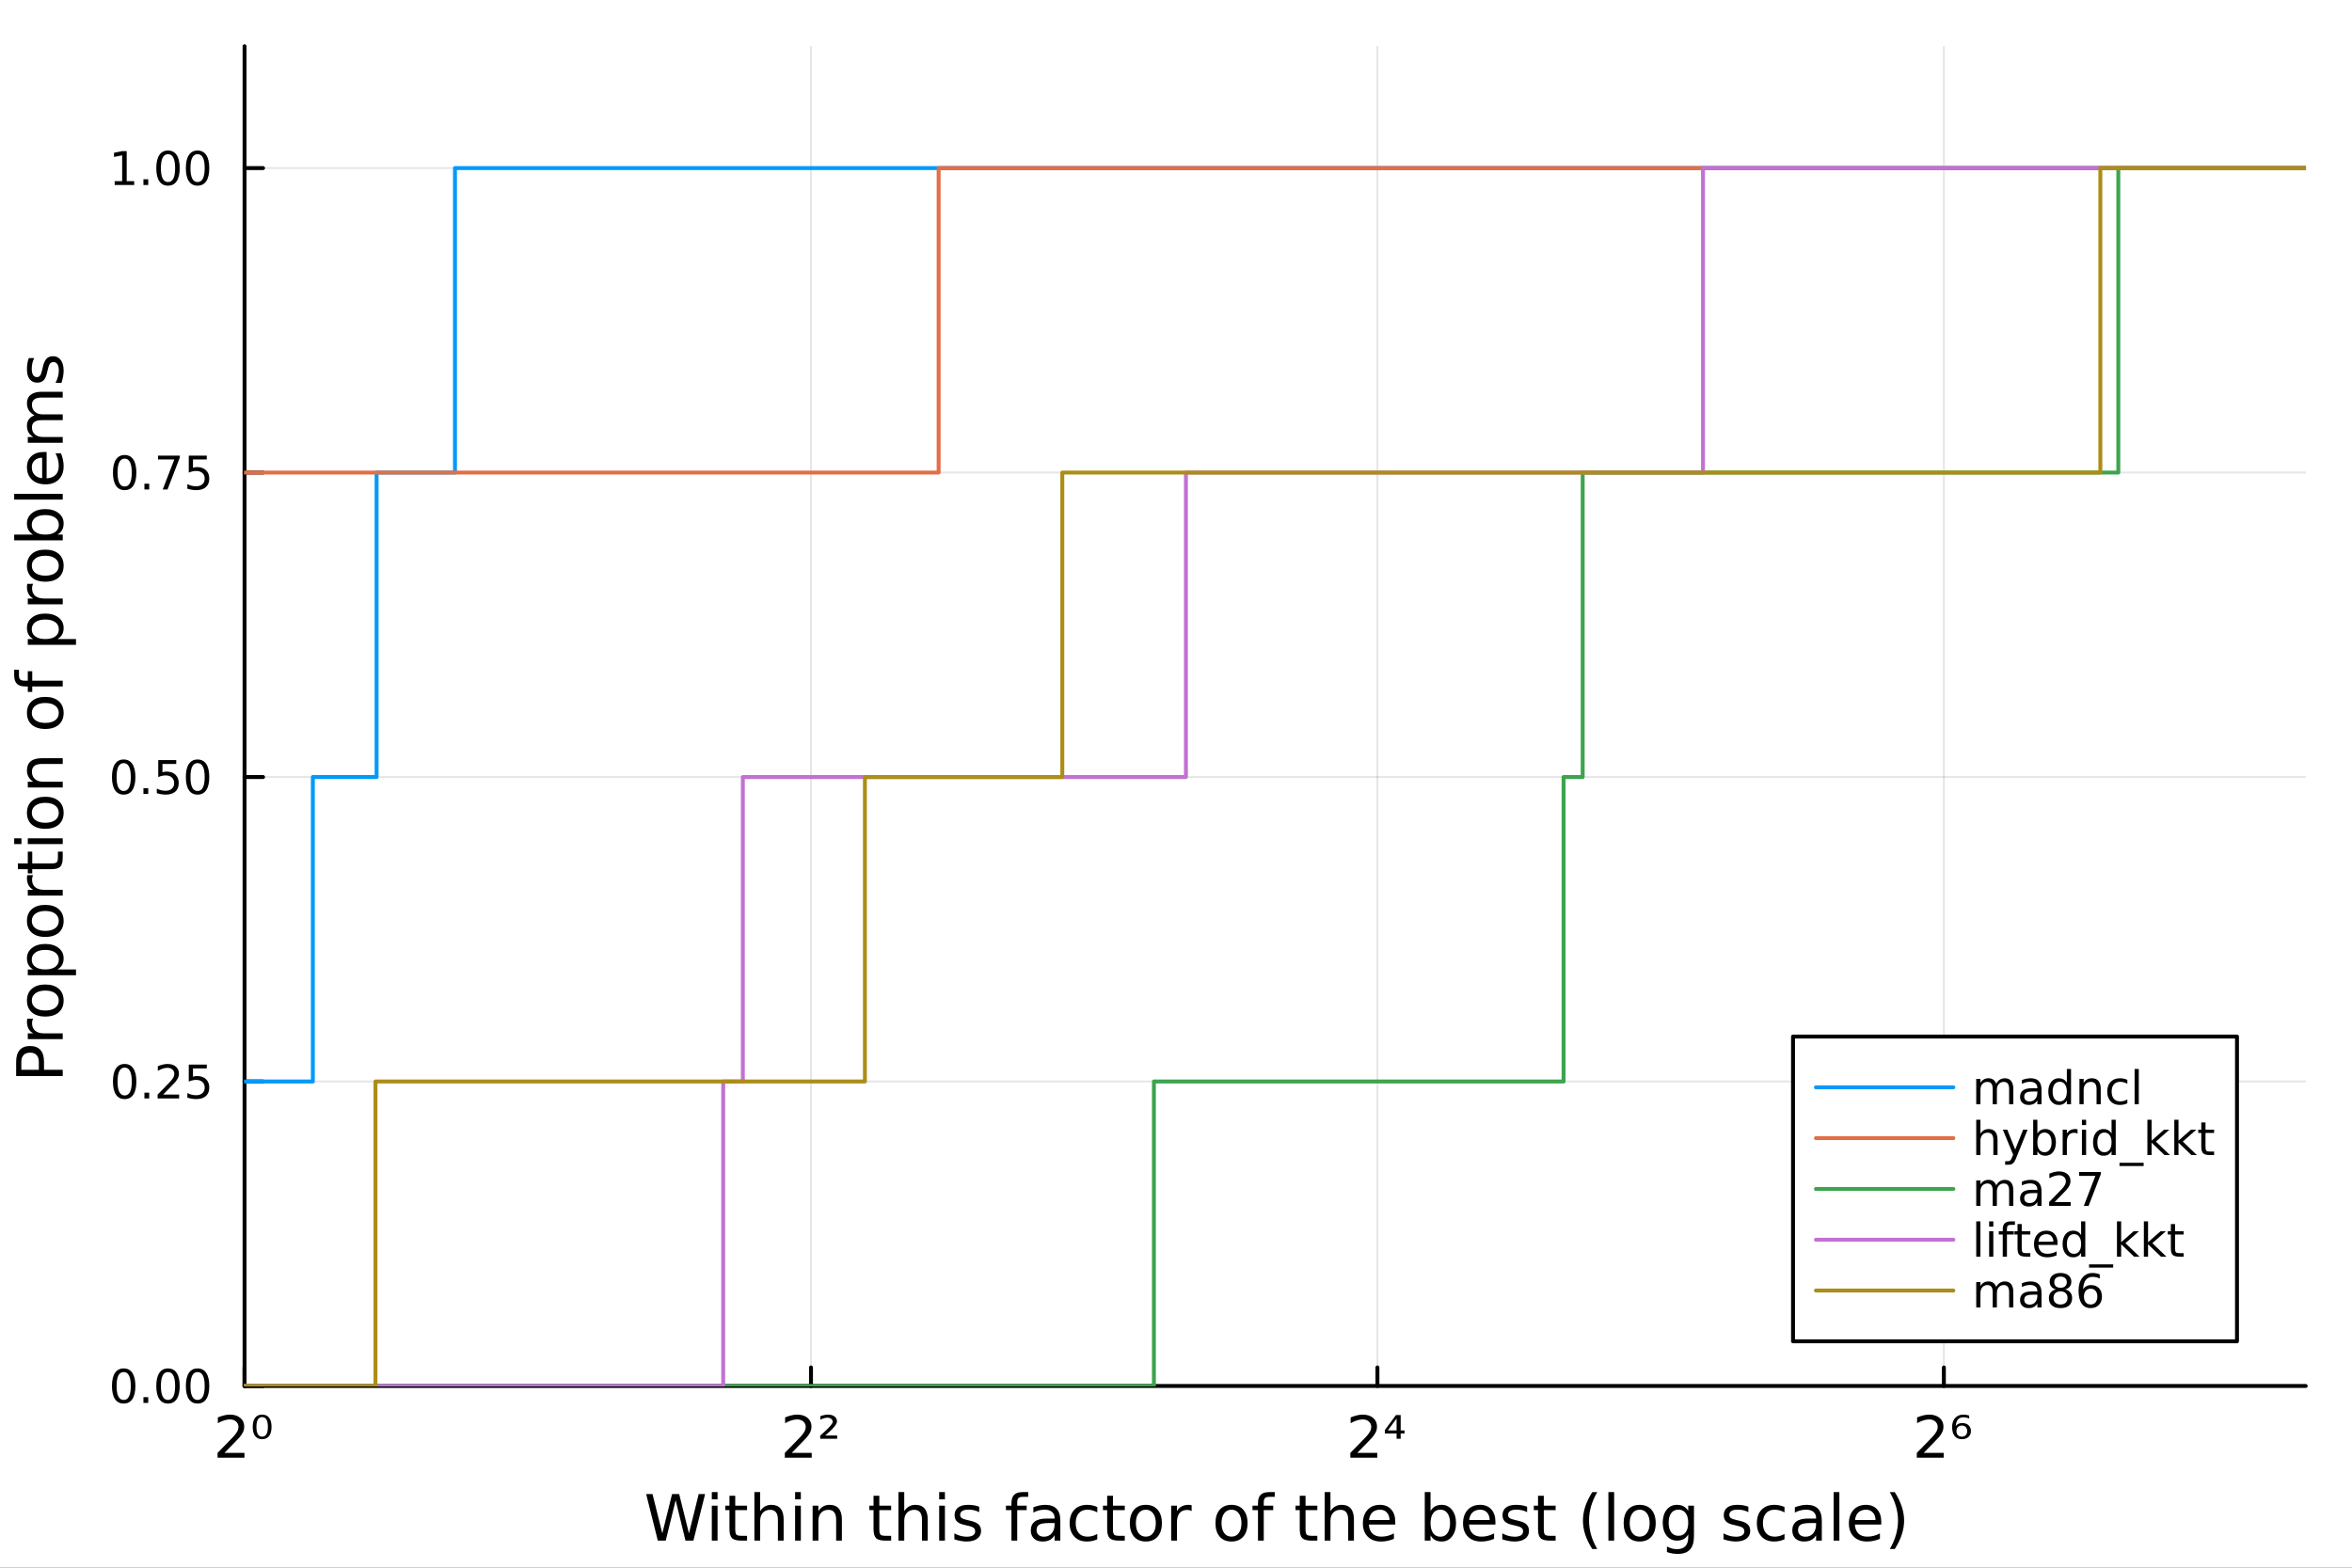 <?xml version="1.0" encoding="utf-8"?>
<svg xmlns="http://www.w3.org/2000/svg" xmlns:xlink="http://www.w3.org/1999/xlink" width="600" height="400" viewBox="0 0 2400 1600">
<rect x="0" y="0" width="2400" height="1600" fill="#333333" stroke="none"/>
<defs>
  <clipPath id="clip770">
    <rect x="0" y="0" width="2400" height="1600"/>
  </clipPath>
</defs>
<path clip-path="url(#clip770)" d="M0 1600 L2400 1600 L2400 0 L0 0  Z" fill="#ffffff" fill-rule="evenodd" fill-opacity="1"/>
<defs>
  <clipPath id="clip771">
    <rect x="480" y="0" width="1681" height="1600"/>
  </clipPath>
</defs>
<path clip-path="url(#clip770)" d="M249.542 1414.54 L2352.76 1414.54 L2352.76 47.244 L249.542 47.244  Z" fill="#ffffff" fill-rule="evenodd" fill-opacity="1"/>
<defs>
  <clipPath id="clip772">
    <rect x="249" y="47" width="2104" height="1368"/>
  </clipPath>
</defs>
<polyline clip-path="url(#clip772)" style="stroke:#000000; stroke-linecap:round; stroke-linejoin:round; stroke-width:2; stroke-opacity:0.1; fill:none" points="249.542,1414.54 249.542,47.244 "/>
<polyline clip-path="url(#clip772)" style="stroke:#000000; stroke-linecap:round; stroke-linejoin:round; stroke-width:2; stroke-opacity:0.1; fill:none" points="827.543,1414.54 827.543,47.244 "/>
<polyline clip-path="url(#clip772)" style="stroke:#000000; stroke-linecap:round; stroke-linejoin:round; stroke-width:2; stroke-opacity:0.1; fill:none" points="1405.54,1414.54 1405.54,47.244 "/>
<polyline clip-path="url(#clip772)" style="stroke:#000000; stroke-linecap:round; stroke-linejoin:round; stroke-width:2; stroke-opacity:0.1; fill:none" points="1983.54,1414.54 1983.54,47.244 "/>
<polyline clip-path="url(#clip772)" style="stroke:#000000; stroke-linecap:round; stroke-linejoin:round; stroke-width:2; stroke-opacity:0.1; fill:none" points="249.542,1414.54 2352.76,1414.54 "/>
<polyline clip-path="url(#clip772)" style="stroke:#000000; stroke-linecap:round; stroke-linejoin:round; stroke-width:2; stroke-opacity:0.1; fill:none" points="249.542,1103.79 2352.76,1103.79 "/>
<polyline clip-path="url(#clip772)" style="stroke:#000000; stroke-linecap:round; stroke-linejoin:round; stroke-width:2; stroke-opacity:0.1; fill:none" points="249.542,793.042 2352.76,793.042 "/>
<polyline clip-path="url(#clip772)" style="stroke:#000000; stroke-linecap:round; stroke-linejoin:round; stroke-width:2; stroke-opacity:0.1; fill:none" points="249.542,482.293 2352.76,482.293 "/>
<polyline clip-path="url(#clip772)" style="stroke:#000000; stroke-linecap:round; stroke-linejoin:round; stroke-width:2; stroke-opacity:0.1; fill:none" points="249.542,171.544 2352.76,171.544 "/>
<polyline clip-path="url(#clip770)" style="stroke:#000000; stroke-linecap:round; stroke-linejoin:round; stroke-width:4; stroke-opacity:1; fill:none" points="249.542,1414.54 2352.76,1414.54 "/>
<polyline clip-path="url(#clip770)" style="stroke:#000000; stroke-linecap:round; stroke-linejoin:round; stroke-width:4; stroke-opacity:1; fill:none" points="249.542,1414.54 249.542,1395.64 "/>
<polyline clip-path="url(#clip770)" style="stroke:#000000; stroke-linecap:round; stroke-linejoin:round; stroke-width:4; stroke-opacity:1; fill:none" points="827.543,1414.54 827.543,1395.64 "/>
<polyline clip-path="url(#clip770)" style="stroke:#000000; stroke-linecap:round; stroke-linejoin:round; stroke-width:4; stroke-opacity:1; fill:none" points="1405.54,1414.54 1405.54,1395.64 "/>
<polyline clip-path="url(#clip770)" style="stroke:#000000; stroke-linecap:round; stroke-linejoin:round; stroke-width:4; stroke-opacity:1; fill:none" points="1983.54,1414.54 1983.54,1395.64 "/>
<path clip-path="url(#clip770)" d="M229.042 1482.82 L249.441 1482.82 L249.441 1487.74 L222.01 1487.74 L222.01 1482.82 Q225.338 1479.38 231.067 1473.59 Q236.825 1467.77 238.301 1466.1 Q241.107 1462.94 242.207 1460.77 Q243.335 1458.57 243.335 1456.46 Q243.335 1453.02 240.905 1450.85 Q238.503 1448.68 234.626 1448.68 Q231.877 1448.68 228.81 1449.63 Q225.772 1450.59 222.3 1452.53 L222.3 1446.62 Q225.83 1445.21 228.897 1444.48 Q231.964 1443.76 234.51 1443.76 Q241.223 1443.76 245.216 1447.12 Q249.209 1450.47 249.209 1456.08 Q249.209 1458.75 248.197 1461.15 Q247.213 1463.52 244.58 1466.76 Q243.856 1467.6 239.979 1471.62 Q236.102 1475.62 229.042 1482.82 Z" fill="#000000" fill-rule="nonzero" fill-opacity="1" /><path clip-path="url(#clip770)" d="M271.865 1448.82 Q270.419 1446.33 267.496 1446.33 Q264.574 1446.33 263.127 1448.82 Q261.651 1451.31 261.651 1456.29 Q261.651 1461.29 263.127 1463.78 Q264.574 1466.27 267.496 1466.27 Q270.419 1466.27 271.865 1463.78 Q273.341 1461.29 273.341 1456.29 Q273.341 1451.31 271.865 1448.82 M267.496 1443.76 Q272.155 1443.76 274.614 1446.97 Q277.074 1450.18 277.074 1456.29 Q277.074 1462.42 274.614 1465.63 Q272.155 1468.85 267.496 1468.85 Q262.809 1468.85 260.349 1465.63 Q257.89 1462.42 257.89 1456.29 Q257.89 1450.18 260.349 1446.97 Q262.809 1443.76 267.496 1443.76 Z" fill="#000000" fill-rule="nonzero" fill-opacity="1" /><path clip-path="url(#clip770)" d="M807.881 1482.82 L828.28 1482.82 L828.28 1487.74 L800.85 1487.74 L800.85 1482.82 Q804.178 1479.38 809.907 1473.59 Q815.665 1467.77 817.14 1466.1 Q819.947 1462.94 821.047 1460.77 Q822.175 1458.57 822.175 1456.46 Q822.175 1453.02 819.745 1450.85 Q817.343 1448.68 813.466 1448.68 Q810.717 1448.68 807.65 1449.63 Q804.612 1450.59 801.139 1452.53 L801.139 1446.62 Q804.669 1445.21 807.737 1444.48 Q810.804 1443.76 813.35 1443.76 Q820.063 1443.76 824.056 1447.12 Q828.049 1450.47 828.049 1456.08 Q828.049 1458.75 827.036 1461.15 Q826.052 1463.52 823.419 1466.76 Q822.696 1467.6 818.819 1471.62 Q814.941 1475.62 807.881 1482.82 Z" fill="#000000" fill-rule="nonzero" fill-opacity="1" /><path clip-path="url(#clip770)" d="M841.967 1465.11 L854.235 1465.11 L854.235 1468.41 L836.932 1468.41 L836.932 1465.23 Q837.916 1464.33 839.739 1462.71 Q849.692 1453.89 849.692 1451.17 Q849.692 1449.26 848.188 1448.1 Q846.683 1446.91 844.224 1446.91 Q842.719 1446.91 840.954 1447.43 Q839.189 1447.93 837.106 1448.94 L837.106 1445.38 Q839.334 1444.57 841.243 1444.16 Q843.182 1443.76 844.831 1443.76 Q849.027 1443.76 851.544 1445.67 Q854.062 1447.58 854.062 1450.7 Q854.062 1454.72 844.484 1462.94 Q842.864 1464.33 841.967 1465.11 Z" fill="#000000" fill-rule="nonzero" fill-opacity="1" /><path clip-path="url(#clip770)" d="M1384.96 1482.82 L1405.36 1482.82 L1405.36 1487.74 L1377.92 1487.74 L1377.92 1482.82 Q1381.25 1479.38 1386.98 1473.59 Q1392.74 1467.77 1394.22 1466.1 Q1397.02 1462.94 1398.12 1460.77 Q1399.25 1458.57 1399.25 1456.46 Q1399.25 1453.02 1396.82 1450.85 Q1394.42 1448.68 1390.54 1448.68 Q1387.79 1448.68 1384.72 1449.63 Q1381.69 1450.59 1378.21 1452.53 L1378.21 1446.62 Q1381.74 1445.21 1384.81 1444.48 Q1387.88 1443.76 1390.42 1443.76 Q1397.14 1443.76 1401.13 1447.12 Q1405.12 1450.47 1405.12 1456.08 Q1405.12 1458.75 1404.11 1461.15 Q1403.13 1463.52 1400.49 1466.76 Q1399.77 1467.6 1395.89 1471.62 Q1392.02 1475.62 1384.96 1482.82 Z" fill="#000000" fill-rule="nonzero" fill-opacity="1" /><path clip-path="url(#clip770)" d="M1425.09 1447.75 L1416.15 1459.88 L1425.09 1459.88 L1425.09 1447.75 M1424.45 1444.25 L1429.26 1444.25 L1429.26 1459.88 L1433.16 1459.88 L1433.16 1463.03 L1429.26 1463.03 L1429.26 1468.41 L1425.09 1468.41 L1425.09 1463.03 L1413.11 1463.03 L1413.11 1459.53 L1424.45 1444.25 Z" fill="#000000" fill-rule="nonzero" fill-opacity="1" /><path clip-path="url(#clip770)" d="M1962.97 1482.82 L1983.37 1482.82 L1983.37 1487.74 L1955.94 1487.74 L1955.94 1482.82 Q1959.27 1479.38 1965 1473.59 Q1970.75 1467.77 1972.23 1466.1 Q1975.04 1462.94 1976.14 1460.77 Q1977.26 1458.57 1977.26 1456.46 Q1977.26 1453.02 1974.83 1450.85 Q1972.43 1448.68 1968.56 1448.68 Q1965.81 1448.68 1962.74 1449.63 Q1959.7 1450.59 1956.23 1452.53 L1956.23 1446.62 Q1959.76 1445.21 1962.83 1444.48 Q1965.89 1443.76 1968.44 1443.76 Q1975.15 1443.76 1979.15 1447.12 Q1983.14 1450.47 1983.14 1456.08 Q1983.14 1458.75 1982.13 1461.15 Q1981.14 1463.52 1978.51 1466.76 Q1977.79 1467.6 1973.91 1471.62 Q1970.03 1475.62 1962.97 1482.82 Z" fill="#000000" fill-rule="nonzero" fill-opacity="1" /><path clip-path="url(#clip770)" d="M2001.89 1454.96 Q1999.34 1454.96 1997.87 1456.46 Q1996.39 1457.99 1996.39 1460.63 Q1996.39 1463.23 1997.87 1464.74 Q1999.34 1466.27 2001.89 1466.27 Q2004.41 1466.27 2005.88 1464.74 Q2007.36 1463.23 2007.36 1460.63 Q2007.36 1457.99 2005.88 1456.46 Q2004.41 1454.96 2001.89 1454.96 M2009.35 1444.71 L2009.35 1447.69 Q2007.94 1447.12 2006.49 1446.83 Q2005.04 1446.51 2003.62 1446.51 Q1999.92 1446.51 1997.95 1448.68 Q1995.99 1450.88 1995.7 1455.3 Q1996.8 1453.89 1998.45 1453.13 Q2000.12 1452.38 2002.09 1452.38 Q2006.29 1452.38 2008.72 1454.58 Q2011.15 1456.81 2011.15 1460.63 Q2011.15 1464.3 2008.6 1466.59 Q2006.08 1468.85 2001.89 1468.85 Q1997.06 1468.85 1994.51 1465.63 Q1991.96 1462.42 1991.96 1456.29 Q1991.96 1450.56 1995.09 1447.17 Q1998.21 1443.76 2003.48 1443.76 Q2004.9 1443.76 2006.34 1443.99 Q2007.79 1444.25 2009.35 1444.71 Z" fill="#000000" fill-rule="nonzero" fill-opacity="1" /><path clip-path="url(#clip770)" d="M659.343 1524.84 L665.836 1524.84 L675.83 1565.01 L685.792 1524.84 L693.017 1524.84 L703.011 1565.01 L712.974 1524.84 L719.498 1524.84 L707.563 1572.36 L699.478 1572.36 L689.452 1531.11 L679.331 1572.36 L671.246 1572.36 L659.343 1524.84 Z" fill="#000000" fill-rule="nonzero" fill-opacity="1" /><path clip-path="url(#clip770)" d="M726.342 1536.72 L732.198 1536.72 L732.198 1572.36 L726.342 1572.36 L726.342 1536.72 M726.342 1522.84 L732.198 1522.84 L732.198 1530.25 L726.342 1530.25 L726.342 1522.84 Z" fill="#000000" fill-rule="nonzero" fill-opacity="1" /><path clip-path="url(#clip770)" d="M750.245 1526.59 L750.245 1536.72 L762.308 1536.72 L762.308 1541.27 L750.245 1541.27 L750.245 1560.62 Q750.245 1564.98 751.422 1566.22 Q752.632 1567.46 756.292 1567.46 L762.308 1567.46 L762.308 1572.36 L756.292 1572.36 Q749.513 1572.36 746.935 1569.85 Q744.357 1567.3 744.357 1560.62 L744.357 1541.27 L740.06 1541.27 L740.06 1536.72 L744.357 1536.72 L744.357 1526.59 L750.245 1526.59 Z" fill="#000000" fill-rule="nonzero" fill-opacity="1" /><path clip-path="url(#clip770)" d="M799.643 1550.85 L799.643 1572.36 L793.786 1572.36 L793.786 1551.04 Q793.786 1545.98 791.813 1543.46 Q789.839 1540.95 785.893 1540.95 Q781.15 1540.95 778.413 1543.97 Q775.676 1547 775.676 1552.22 L775.676 1572.36 L769.788 1572.36 L769.788 1522.84 L775.676 1522.84 L775.676 1542.25 Q777.776 1539.04 780.609 1537.45 Q783.474 1535.86 787.198 1535.86 Q793.341 1535.86 796.492 1539.68 Q799.643 1543.46 799.643 1550.85 Z" fill="#000000" fill-rule="nonzero" fill-opacity="1" /><path clip-path="url(#clip770)" d="M811.324 1536.72 L817.18 1536.72 L817.18 1572.36 L811.324 1572.36 L811.324 1536.72 M811.324 1522.84 L817.18 1522.84 L817.18 1530.25 L811.324 1530.25 L811.324 1522.84 Z" fill="#000000" fill-rule="nonzero" fill-opacity="1" /><path clip-path="url(#clip770)" d="M859.067 1550.85 L859.067 1572.36 L853.21 1572.36 L853.21 1551.04 Q853.21 1545.98 851.237 1543.46 Q849.263 1540.95 845.317 1540.95 Q840.574 1540.95 837.837 1543.97 Q835.1 1547 835.1 1552.22 L835.1 1572.36 L829.211 1572.36 L829.211 1536.72 L835.1 1536.72 L835.1 1542.25 Q837.2 1539.04 840.033 1537.45 Q842.898 1535.86 846.622 1535.86 Q852.765 1535.86 855.916 1539.68 Q859.067 1543.46 859.067 1550.85 Z" fill="#000000" fill-rule="nonzero" fill-opacity="1" /><path clip-path="url(#clip770)" d="M897.261 1526.59 L897.261 1536.72 L909.324 1536.72 L909.324 1541.27 L897.261 1541.27 L897.261 1560.62 Q897.261 1564.98 898.438 1566.22 Q899.648 1567.46 903.308 1567.46 L909.324 1567.46 L909.324 1572.36 L903.308 1572.36 Q896.529 1572.36 893.951 1569.85 Q891.373 1567.3 891.373 1560.62 L891.373 1541.27 L887.076 1541.27 L887.076 1536.72 L891.373 1536.72 L891.373 1526.59 L897.261 1526.59 Z" fill="#000000" fill-rule="nonzero" fill-opacity="1" /><path clip-path="url(#clip770)" d="M946.659 1550.85 L946.659 1572.36 L940.802 1572.36 L940.802 1551.04 Q940.802 1545.98 938.829 1543.46 Q936.855 1540.95 932.909 1540.95 Q928.166 1540.95 925.429 1543.97 Q922.692 1547 922.692 1552.22 L922.692 1572.36 L916.804 1572.36 L916.804 1522.84 L922.692 1522.84 L922.692 1542.25 Q924.792 1539.04 927.625 1537.45 Q930.49 1535.86 934.214 1535.86 Q940.357 1535.86 943.508 1539.68 Q946.659 1543.46 946.659 1550.85 Z" fill="#000000" fill-rule="nonzero" fill-opacity="1" /><path clip-path="url(#clip770)" d="M958.34 1536.72 L964.196 1536.72 L964.196 1572.36 L958.34 1572.36 L958.34 1536.72 M958.34 1522.84 L964.196 1522.84 L964.196 1530.25 L958.34 1530.25 L958.34 1522.84 Z" fill="#000000" fill-rule="nonzero" fill-opacity="1" /><path clip-path="url(#clip770)" d="M999.176 1537.77 L999.176 1543.3 Q996.693 1542.03 994.02 1541.39 Q991.346 1540.76 988.481 1540.76 Q984.121 1540.76 981.925 1542.09 Q979.76 1543.43 979.76 1546.11 Q979.76 1548.14 981.32 1549.32 Q982.88 1550.47 987.59 1551.52 L989.595 1551.96 Q995.834 1553.3 998.444 1555.75 Q1001.09 1558.17 1001.09 1562.53 Q1001.09 1567.49 997.139 1570.39 Q993.224 1573.29 986.349 1573.29 Q983.484 1573.29 980.365 1572.71 Q977.278 1572.17 973.84 1571.06 L973.84 1565.01 Q977.087 1566.7 980.238 1567.56 Q983.389 1568.39 986.476 1568.39 Q990.614 1568.39 992.842 1566.98 Q995.07 1565.55 995.07 1562.97 Q995.07 1560.59 993.447 1559.31 Q991.855 1558.04 986.413 1556.86 L984.375 1556.39 Q978.933 1555.24 976.514 1552.88 Q974.095 1550.5 974.095 1546.36 Q974.095 1541.33 977.66 1538.59 Q981.224 1535.86 987.781 1535.86 Q991.028 1535.86 993.892 1536.33 Q996.757 1536.81 999.176 1537.77 Z" fill="#000000" fill-rule="nonzero" fill-opacity="1" /><path clip-path="url(#clip770)" d="M1049.18 1522.84 L1049.18 1527.71 L1043.58 1527.71 Q1040.43 1527.71 1039.18 1528.98 Q1037.97 1530.25 1037.97 1533.56 L1037.97 1536.72 L1047.62 1536.72 L1047.62 1541.27 L1037.97 1541.27 L1037.97 1572.36 L1032.09 1572.36 L1032.09 1541.27 L1026.48 1541.27 L1026.48 1536.72 L1032.09 1536.72 L1032.09 1534.23 Q1032.09 1528.28 1034.86 1525.58 Q1037.62 1522.84 1043.64 1522.84 L1049.18 1522.84 Z" fill="#000000" fill-rule="nonzero" fill-opacity="1" /><path clip-path="url(#clip770)" d="M1070.28 1554.44 Q1063.18 1554.44 1060.45 1556.07 Q1057.71 1557.69 1057.71 1561.61 Q1057.71 1564.72 1059.75 1566.57 Q1061.81 1568.39 1065.35 1568.39 Q1070.22 1568.39 1073.15 1564.95 Q1076.11 1561.48 1076.11 1555.75 L1076.11 1554.44 L1070.28 1554.44 M1081.96 1552.03 L1081.96 1572.36 L1076.11 1572.36 L1076.11 1566.95 Q1074.1 1570.2 1071.11 1571.76 Q1068.12 1573.29 1063.79 1573.29 Q1058.31 1573.29 1055.07 1570.23 Q1051.85 1567.14 1051.85 1561.99 Q1051.85 1555.97 1055.86 1552.92 Q1059.9 1549.86 1067.89 1549.86 L1076.11 1549.86 L1076.11 1549.29 Q1076.11 1545.25 1073.43 1543.05 Q1070.79 1540.82 1065.98 1540.82 Q1062.93 1540.82 1060.03 1541.55 Q1057.14 1542.29 1054.46 1543.75 L1054.46 1538.34 Q1057.68 1537.1 1060.7 1536.49 Q1063.72 1535.86 1066.59 1535.86 Q1074.32 1535.86 1078.14 1539.87 Q1081.96 1543.88 1081.96 1552.03 Z" fill="#000000" fill-rule="nonzero" fill-opacity="1" /><path clip-path="url(#clip770)" d="M1119.68 1538.08 L1119.68 1543.56 Q1117.2 1542.19 1114.68 1541.52 Q1112.2 1540.82 1109.65 1540.82 Q1103.96 1540.82 1100.8 1544.45 Q1097.65 1548.05 1097.65 1554.57 Q1097.65 1561.1 1100.8 1564.72 Q1103.96 1568.32 1109.65 1568.32 Q1112.2 1568.32 1114.68 1567.65 Q1117.2 1566.95 1119.68 1565.58 L1119.68 1571 Q1117.23 1572.14 1114.59 1572.71 Q1111.98 1573.29 1109.02 1573.29 Q1100.96 1573.29 1096.22 1568.23 Q1091.48 1563.17 1091.48 1554.57 Q1091.48 1545.85 1096.25 1540.85 Q1101.06 1535.86 1109.4 1535.86 Q1112.1 1535.86 1114.68 1536.43 Q1117.26 1536.97 1119.68 1538.08 Z" fill="#000000" fill-rule="nonzero" fill-opacity="1" /><path clip-path="url(#clip770)" d="M1135.66 1526.59 L1135.66 1536.72 L1147.72 1536.72 L1147.72 1541.27 L1135.66 1541.27 L1135.66 1560.62 Q1135.66 1564.98 1136.83 1566.22 Q1138.04 1567.46 1141.7 1567.46 L1147.72 1567.46 L1147.72 1572.36 L1141.7 1572.36 Q1134.92 1572.36 1132.35 1569.85 Q1129.77 1567.3 1129.77 1560.62 L1129.77 1541.27 L1125.47 1541.27 L1125.47 1536.72 L1129.77 1536.72 L1129.77 1526.59 L1135.66 1526.59 Z" fill="#000000" fill-rule="nonzero" fill-opacity="1" /><path clip-path="url(#clip770)" d="M1169.24 1540.82 Q1164.52 1540.82 1161.79 1544.51 Q1159.05 1548.17 1159.05 1554.57 Q1159.05 1560.97 1161.76 1564.66 Q1164.49 1568.32 1169.24 1568.32 Q1173.91 1568.32 1176.65 1564.63 Q1179.39 1560.94 1179.39 1554.57 Q1179.39 1548.24 1176.65 1544.55 Q1173.91 1540.82 1169.24 1540.82 M1169.24 1535.86 Q1176.87 1535.86 1181.23 1540.82 Q1185.6 1545.79 1185.6 1554.57 Q1185.6 1563.32 1181.23 1568.32 Q1176.87 1573.29 1169.24 1573.29 Q1161.56 1573.29 1157.2 1568.32 Q1152.88 1563.32 1152.88 1554.57 Q1152.88 1545.79 1157.2 1540.82 Q1161.56 1535.86 1169.24 1535.86 Z" fill="#000000" fill-rule="nonzero" fill-opacity="1" /><path clip-path="url(#clip770)" d="M1215.96 1542.19 Q1214.97 1541.62 1213.8 1541.36 Q1212.65 1541.08 1211.25 1541.08 Q1206.28 1541.08 1203.61 1544.32 Q1200.97 1547.54 1200.97 1553.59 L1200.97 1572.36 L1195.08 1572.36 L1195.08 1536.72 L1200.97 1536.72 L1200.97 1542.25 Q1202.81 1539.01 1205.77 1537.45 Q1208.73 1535.86 1212.97 1535.86 Q1213.57 1535.86 1214.3 1535.95 Q1215.04 1536.02 1215.93 1536.17 L1215.96 1542.19 Z" fill="#000000" fill-rule="nonzero" fill-opacity="1" /><path clip-path="url(#clip770)" d="M1256.64 1540.82 Q1251.93 1540.82 1249.19 1544.51 Q1246.45 1548.17 1246.45 1554.57 Q1246.45 1560.97 1249.16 1564.66 Q1251.89 1568.32 1256.64 1568.32 Q1261.32 1568.32 1264.05 1564.63 Q1266.79 1560.94 1266.79 1554.57 Q1266.79 1548.24 1264.05 1544.55 Q1261.32 1540.82 1256.64 1540.82 M1256.64 1535.86 Q1264.28 1535.86 1268.64 1540.82 Q1273 1545.79 1273 1554.57 Q1273 1563.32 1268.64 1568.32 Q1264.28 1573.29 1256.64 1573.29 Q1248.97 1573.29 1244.61 1568.32 Q1240.28 1563.32 1240.28 1554.57 Q1240.28 1545.79 1244.61 1540.82 Q1248.97 1535.86 1256.64 1535.86 Z" fill="#000000" fill-rule="nonzero" fill-opacity="1" /><path clip-path="url(#clip770)" d="M1300.75 1522.84 L1300.75 1527.71 L1295.15 1527.71 Q1292 1527.71 1290.76 1528.98 Q1289.55 1530.25 1289.55 1533.56 L1289.55 1536.72 L1299.19 1536.72 L1299.19 1541.27 L1289.55 1541.27 L1289.55 1572.36 L1283.66 1572.36 L1283.66 1541.27 L1278.06 1541.27 L1278.06 1536.72 L1283.66 1536.72 L1283.66 1534.23 Q1283.66 1528.28 1286.43 1525.58 Q1289.2 1522.84 1295.21 1522.84 L1300.75 1522.84 Z" fill="#000000" fill-rule="nonzero" fill-opacity="1" /><path clip-path="url(#clip770)" d="M1332.17 1526.59 L1332.17 1536.72 L1344.23 1536.72 L1344.23 1541.27 L1332.17 1541.27 L1332.17 1560.62 Q1332.17 1564.98 1333.34 1566.22 Q1334.55 1567.46 1338.21 1567.46 L1344.23 1567.46 L1344.23 1572.36 L1338.21 1572.36 Q1331.43 1572.36 1328.86 1569.85 Q1326.28 1567.3 1326.28 1560.62 L1326.28 1541.27 L1321.98 1541.27 L1321.98 1536.72 L1326.28 1536.72 L1326.28 1526.59 L1332.17 1526.59 Z" fill="#000000" fill-rule="nonzero" fill-opacity="1" /><path clip-path="url(#clip770)" d="M1381.56 1550.85 L1381.56 1572.36 L1375.71 1572.36 L1375.71 1551.04 Q1375.71 1545.98 1373.73 1543.46 Q1371.76 1540.95 1367.81 1540.95 Q1363.07 1540.95 1360.33 1543.97 Q1357.6 1547 1357.6 1552.22 L1357.6 1572.36 L1351.71 1572.36 L1351.71 1522.84 L1357.6 1522.84 L1357.6 1542.25 Q1359.7 1539.04 1362.53 1537.45 Q1365.39 1535.86 1369.12 1535.86 Q1375.26 1535.86 1378.41 1539.68 Q1381.56 1543.46 1381.56 1550.85 Z" fill="#000000" fill-rule="nonzero" fill-opacity="1" /><path clip-path="url(#clip770)" d="M1423.74 1553.08 L1423.74 1555.94 L1396.81 1555.94 Q1397.19 1561.99 1400.44 1565.17 Q1403.72 1568.32 1409.54 1568.32 Q1412.91 1568.32 1416.07 1567.49 Q1419.25 1566.67 1422.37 1565.01 L1422.37 1570.55 Q1419.22 1571.89 1415.91 1572.59 Q1412.6 1573.29 1409.19 1573.29 Q1400.66 1573.29 1395.66 1568.32 Q1390.7 1563.36 1390.7 1554.89 Q1390.7 1546.14 1395.41 1541.01 Q1400.15 1535.86 1408.17 1535.86 Q1415.37 1535.86 1419.54 1540.5 Q1423.74 1545.12 1423.74 1553.08 M1417.88 1551.36 Q1417.82 1546.55 1415.17 1543.69 Q1412.56 1540.82 1408.24 1540.82 Q1403.33 1540.82 1400.37 1543.59 Q1397.45 1546.36 1397 1551.39 L1417.88 1551.36 Z" fill="#000000" fill-rule="nonzero" fill-opacity="1" /><path clip-path="url(#clip770)" d="M1479.66 1554.57 Q1479.66 1548.11 1476.99 1544.45 Q1474.34 1540.76 1469.7 1540.76 Q1465.05 1540.76 1462.38 1544.45 Q1459.73 1548.11 1459.73 1554.57 Q1459.73 1561.03 1462.38 1564.72 Q1465.05 1568.39 1469.7 1568.39 Q1474.34 1568.39 1476.99 1564.72 Q1479.66 1561.03 1479.66 1554.57 M1459.73 1542.13 Q1461.58 1538.94 1464.38 1537.42 Q1467.21 1535.86 1471.13 1535.86 Q1477.62 1535.86 1481.66 1541.01 Q1485.74 1546.17 1485.74 1554.57 Q1485.74 1562.97 1481.66 1568.13 Q1477.62 1573.29 1471.13 1573.29 Q1467.21 1573.29 1464.38 1571.76 Q1461.58 1570.2 1459.73 1567.02 L1459.73 1572.36 L1453.85 1572.36 L1453.85 1522.84 L1459.73 1522.84 L1459.73 1542.13 Z" fill="#000000" fill-rule="nonzero" fill-opacity="1" /><path clip-path="url(#clip770)" d="M1525.94 1553.08 L1525.94 1555.94 L1499.01 1555.94 Q1499.39 1561.99 1502.64 1565.17 Q1505.92 1568.32 1511.74 1568.32 Q1515.12 1568.32 1518.27 1567.49 Q1521.45 1566.67 1524.57 1565.01 L1524.57 1570.55 Q1521.42 1571.89 1518.11 1572.59 Q1514.8 1573.29 1511.39 1573.29 Q1502.86 1573.29 1497.87 1568.32 Q1492.9 1563.36 1492.9 1554.89 Q1492.9 1546.14 1497.61 1541.01 Q1502.35 1535.86 1510.37 1535.86 Q1517.57 1535.86 1521.74 1540.5 Q1525.94 1545.12 1525.94 1553.08 M1520.08 1551.36 Q1520.02 1546.55 1517.38 1543.69 Q1514.77 1540.82 1510.44 1540.82 Q1505.54 1540.82 1502.58 1543.59 Q1499.65 1546.36 1499.2 1551.39 L1520.08 1551.36 Z" fill="#000000" fill-rule="nonzero" fill-opacity="1" /><path clip-path="url(#clip770)" d="M1558.28 1537.77 L1558.28 1543.3 Q1555.79 1542.03 1553.12 1541.39 Q1550.45 1540.76 1547.58 1540.76 Q1543.22 1540.76 1541.02 1542.09 Q1538.86 1543.43 1538.86 1546.11 Q1538.86 1548.14 1540.42 1549.32 Q1541.98 1550.47 1546.69 1551.52 L1548.7 1551.96 Q1554.93 1553.3 1557.54 1555.75 Q1560.19 1558.17 1560.19 1562.53 Q1560.19 1567.49 1556.24 1570.39 Q1552.32 1573.29 1545.45 1573.29 Q1542.58 1573.29 1539.47 1572.71 Q1536.38 1572.17 1532.94 1571.06 L1532.94 1565.01 Q1536.19 1566.7 1539.34 1567.56 Q1542.49 1568.39 1545.58 1568.39 Q1549.71 1568.39 1551.94 1566.98 Q1554.17 1565.55 1554.17 1562.97 Q1554.17 1560.59 1552.55 1559.31 Q1550.96 1558.04 1545.51 1556.86 L1543.48 1556.39 Q1538.03 1555.24 1535.61 1552.88 Q1533.19 1550.5 1533.19 1546.36 Q1533.19 1541.33 1536.76 1538.59 Q1540.32 1535.86 1546.88 1535.86 Q1550.13 1535.86 1552.99 1536.33 Q1555.86 1536.81 1558.28 1537.77 Z" fill="#000000" fill-rule="nonzero" fill-opacity="1" /><path clip-path="url(#clip770)" d="M1575.3 1526.59 L1575.3 1536.72 L1587.37 1536.72 L1587.37 1541.27 L1575.3 1541.27 L1575.3 1560.62 Q1575.3 1564.98 1576.48 1566.22 Q1577.69 1567.46 1581.35 1567.46 L1587.37 1567.46 L1587.37 1572.36 L1581.35 1572.36 Q1574.57 1572.36 1571.99 1569.85 Q1569.42 1567.3 1569.42 1560.62 L1569.42 1541.27 L1565.12 1541.27 L1565.12 1536.72 L1569.42 1536.72 L1569.42 1526.59 L1575.3 1526.59 Z" fill="#000000" fill-rule="nonzero" fill-opacity="1" /><path clip-path="url(#clip770)" d="M1629.86 1522.9 Q1625.59 1530.22 1623.52 1537.38 Q1621.46 1544.55 1621.46 1551.9 Q1621.46 1559.25 1623.52 1566.48 Q1625.62 1573.67 1629.86 1580.96 L1624.77 1580.96 Q1619.99 1573.48 1617.6 1566.25 Q1615.25 1559.03 1615.25 1551.9 Q1615.25 1544.8 1617.6 1537.61 Q1619.96 1530.41 1624.77 1522.9 L1629.86 1522.9 Z" fill="#000000" fill-rule="nonzero" fill-opacity="1" /><path clip-path="url(#clip770)" d="M1641.22 1522.84 L1647.08 1522.84 L1647.08 1572.36 L1641.22 1572.36 L1641.22 1522.84 Z" fill="#000000" fill-rule="nonzero" fill-opacity="1" /><path clip-path="url(#clip770)" d="M1673.14 1540.82 Q1668.43 1540.82 1665.7 1544.51 Q1662.96 1548.17 1662.96 1554.57 Q1662.96 1560.97 1665.67 1564.66 Q1668.4 1568.32 1673.14 1568.32 Q1677.82 1568.32 1680.56 1564.63 Q1683.3 1560.94 1683.3 1554.57 Q1683.3 1548.24 1680.56 1544.55 Q1677.82 1540.82 1673.14 1540.82 M1673.14 1535.86 Q1680.78 1535.86 1685.14 1540.82 Q1689.5 1545.79 1689.5 1554.57 Q1689.5 1563.32 1685.14 1568.32 Q1680.78 1573.29 1673.14 1573.29 Q1665.47 1573.29 1661.11 1568.32 Q1656.79 1563.32 1656.79 1554.57 Q1656.79 1545.79 1661.11 1540.82 Q1665.47 1535.86 1673.14 1535.86 Z" fill="#000000" fill-rule="nonzero" fill-opacity="1" /><path clip-path="url(#clip770)" d="M1722.67 1554.13 Q1722.67 1547.76 1720.03 1544.26 Q1717.42 1540.76 1712.68 1540.76 Q1707.97 1540.76 1705.32 1544.26 Q1702.71 1547.76 1702.71 1554.13 Q1702.71 1560.46 1705.32 1563.96 Q1707.97 1567.46 1712.68 1567.46 Q1717.42 1567.46 1720.03 1563.96 Q1722.67 1560.46 1722.67 1554.13 M1728.53 1567.94 Q1728.53 1577.04 1724.48 1581.47 Q1720.44 1585.92 1712.1 1585.92 Q1709.02 1585.92 1706.28 1585.45 Q1703.54 1585 1700.96 1584.04 L1700.96 1578.35 Q1703.54 1579.75 1706.06 1580.42 Q1708.57 1581.08 1711.18 1581.08 Q1716.94 1581.08 1719.81 1578.06 Q1722.67 1575.07 1722.67 1568.99 L1722.67 1566.09 Q1720.86 1569.24 1718.02 1570.8 Q1715.19 1572.36 1711.24 1572.36 Q1704.69 1572.36 1700.68 1567.37 Q1696.67 1562.37 1696.67 1554.13 Q1696.67 1545.85 1700.68 1540.85 Q1704.69 1535.86 1711.24 1535.86 Q1715.19 1535.86 1718.02 1537.42 Q1720.86 1538.98 1722.67 1542.13 L1722.67 1536.72 L1728.53 1536.72 L1728.53 1567.94 Z" fill="#000000" fill-rule="nonzero" fill-opacity="1" /><path clip-path="url(#clip770)" d="M1784.04 1537.77 L1784.04 1543.3 Q1781.55 1542.03 1778.88 1541.39 Q1776.21 1540.76 1773.34 1540.76 Q1768.98 1540.76 1766.78 1542.09 Q1764.62 1543.43 1764.62 1546.11 Q1764.62 1548.14 1766.18 1549.32 Q1767.74 1550.47 1772.45 1551.52 L1774.46 1551.96 Q1780.69 1553.3 1783.3 1555.75 Q1785.95 1558.17 1785.95 1562.53 Q1785.95 1567.49 1782 1570.39 Q1778.08 1573.29 1771.21 1573.29 Q1768.34 1573.29 1765.22 1572.71 Q1762.14 1572.17 1758.7 1571.06 L1758.7 1565.01 Q1761.95 1566.7 1765.1 1567.56 Q1768.25 1568.39 1771.34 1568.39 Q1775.47 1568.39 1777.7 1566.98 Q1779.93 1565.55 1779.93 1562.97 Q1779.93 1560.59 1778.31 1559.31 Q1776.71 1558.04 1771.27 1556.86 L1769.24 1556.39 Q1763.79 1555.24 1761.37 1552.88 Q1758.95 1550.5 1758.95 1546.36 Q1758.95 1541.33 1762.52 1538.59 Q1766.08 1535.86 1772.64 1535.86 Q1775.89 1535.86 1778.75 1536.33 Q1781.62 1536.81 1784.04 1537.77 Z" fill="#000000" fill-rule="nonzero" fill-opacity="1" /><path clip-path="url(#clip770)" d="M1820.92 1538.08 L1820.92 1543.56 Q1818.44 1542.19 1815.93 1541.52 Q1813.45 1540.82 1810.9 1540.82 Q1805.2 1540.82 1802.05 1544.45 Q1798.9 1548.05 1798.9 1554.57 Q1798.9 1561.1 1802.05 1564.72 Q1805.2 1568.32 1810.9 1568.32 Q1813.45 1568.32 1815.93 1567.65 Q1818.44 1566.95 1820.92 1565.58 L1820.92 1571 Q1818.47 1572.14 1815.83 1572.71 Q1813.22 1573.29 1810.26 1573.29 Q1802.21 1573.29 1797.47 1568.23 Q1792.72 1563.17 1792.72 1554.57 Q1792.72 1545.85 1797.5 1540.85 Q1802.31 1535.86 1810.64 1535.86 Q1813.35 1535.86 1815.93 1536.43 Q1818.51 1536.97 1820.92 1538.08 Z" fill="#000000" fill-rule="nonzero" fill-opacity="1" /><path clip-path="url(#clip770)" d="M1847.31 1554.44 Q1840.21 1554.44 1837.48 1556.07 Q1834.74 1557.69 1834.74 1561.61 Q1834.74 1564.72 1836.78 1566.57 Q1838.84 1568.39 1842.38 1568.39 Q1847.25 1568.39 1850.18 1564.95 Q1853.14 1561.48 1853.14 1555.75 L1853.14 1554.44 L1847.31 1554.44 M1858.99 1552.03 L1858.99 1572.36 L1853.14 1572.36 L1853.14 1566.95 Q1851.13 1570.2 1848.14 1571.76 Q1845.15 1573.29 1840.82 1573.29 Q1835.34 1573.29 1832.1 1570.23 Q1828.88 1567.14 1828.88 1561.99 Q1828.88 1555.97 1832.89 1552.92 Q1836.93 1549.86 1844.92 1549.86 L1853.14 1549.86 L1853.14 1549.29 Q1853.14 1545.25 1850.46 1543.05 Q1847.82 1540.82 1843.01 1540.82 Q1839.96 1540.82 1837.06 1541.55 Q1834.17 1542.29 1831.49 1543.75 L1831.49 1538.34 Q1834.71 1537.1 1837.73 1536.49 Q1840.75 1535.86 1843.62 1535.86 Q1851.35 1535.86 1855.17 1539.87 Q1858.99 1543.88 1858.99 1552.03 Z" fill="#000000" fill-rule="nonzero" fill-opacity="1" /><path clip-path="url(#clip770)" d="M1871.05 1522.84 L1876.91 1522.84 L1876.91 1572.36 L1871.05 1572.36 L1871.05 1522.84 Z" fill="#000000" fill-rule="nonzero" fill-opacity="1" /><path clip-path="url(#clip770)" d="M1919.66 1553.08 L1919.66 1555.94 L1892.73 1555.94 Q1893.11 1561.99 1896.36 1565.17 Q1899.64 1568.32 1905.46 1568.32 Q1908.84 1568.32 1911.99 1567.49 Q1915.17 1566.67 1918.29 1565.01 L1918.29 1570.55 Q1915.14 1571.89 1911.83 1572.59 Q1908.52 1573.29 1905.11 1573.29 Q1896.58 1573.29 1891.58 1568.32 Q1886.62 1563.36 1886.62 1554.89 Q1886.62 1546.14 1891.33 1541.01 Q1896.07 1535.86 1904.09 1535.86 Q1911.29 1535.86 1915.46 1540.5 Q1919.66 1545.12 1919.66 1553.08 M1913.8 1551.36 Q1913.74 1546.55 1911.1 1543.69 Q1908.49 1540.82 1904.16 1540.82 Q1899.25 1540.82 1896.29 1543.59 Q1893.37 1546.36 1892.92 1551.39 L1913.8 1551.36 Z" fill="#000000" fill-rule="nonzero" fill-opacity="1" /><path clip-path="url(#clip770)" d="M1928.35 1522.9 L1933.44 1522.9 Q1938.21 1530.41 1940.57 1537.61 Q1942.96 1544.8 1942.96 1551.9 Q1942.96 1559.03 1940.57 1566.25 Q1938.21 1573.48 1933.44 1580.96 L1928.35 1580.96 Q1932.58 1573.67 1934.65 1566.48 Q1936.75 1559.25 1936.75 1551.9 Q1936.75 1544.55 1934.65 1537.38 Q1932.58 1530.22 1928.35 1522.9 Z" fill="#000000" fill-rule="nonzero" fill-opacity="1" /><polyline clip-path="url(#clip770)" style="stroke:#000000; stroke-linecap:round; stroke-linejoin:round; stroke-width:4; stroke-opacity:1; fill:none" points="249.542,1414.54 249.542,47.244 "/>
<polyline clip-path="url(#clip770)" style="stroke:#000000; stroke-linecap:round; stroke-linejoin:round; stroke-width:4; stroke-opacity:1; fill:none" points="249.542,1414.54 268.44,1414.54 "/>
<polyline clip-path="url(#clip770)" style="stroke:#000000; stroke-linecap:round; stroke-linejoin:round; stroke-width:4; stroke-opacity:1; fill:none" points="249.542,1103.79 268.44,1103.79 "/>
<polyline clip-path="url(#clip770)" style="stroke:#000000; stroke-linecap:round; stroke-linejoin:round; stroke-width:4; stroke-opacity:1; fill:none" points="249.542,793.042 268.44,793.042 "/>
<polyline clip-path="url(#clip770)" style="stroke:#000000; stroke-linecap:round; stroke-linejoin:round; stroke-width:4; stroke-opacity:1; fill:none" points="249.542,482.293 268.44,482.293 "/>
<polyline clip-path="url(#clip770)" style="stroke:#000000; stroke-linecap:round; stroke-linejoin:round; stroke-width:4; stroke-opacity:1; fill:none" points="249.542,171.544 268.44,171.544 "/>
<path clip-path="url(#clip770)" d="M126.205 1400.34 Q122.593 1400.34 120.765 1403.9 Q118.959 1407.44 118.959 1414.57 Q118.959 1421.68 120.765 1425.25 Q122.593 1428.79 126.205 1428.79 Q129.839 1428.79 131.644 1425.25 Q133.473 1421.68 133.473 1414.57 Q133.473 1407.44 131.644 1403.9 Q129.839 1400.34 126.205 1400.34 M126.205 1396.63 Q132.015 1396.63 135.07 1401.24 Q138.149 1405.82 138.149 1414.57 Q138.149 1423.3 135.07 1427.91 Q132.015 1432.49 126.205 1432.49 Q120.394 1432.49 117.316 1427.91 Q114.26 1423.3 114.26 1414.57 Q114.26 1405.82 117.316 1401.24 Q120.394 1396.63 126.205 1396.63 Z" fill="#000000" fill-rule="nonzero" fill-opacity="1" /><path clip-path="url(#clip770)" d="M146.366 1425.94 L151.251 1425.94 L151.251 1431.82 L146.366 1431.82 L146.366 1425.94 Z" fill="#000000" fill-rule="nonzero" fill-opacity="1" /><path clip-path="url(#clip770)" d="M171.436 1400.34 Q167.825 1400.34 165.996 1403.9 Q164.19 1407.44 164.19 1414.57 Q164.19 1421.68 165.996 1425.25 Q167.825 1428.79 171.436 1428.79 Q175.07 1428.79 176.876 1425.25 Q178.704 1421.68 178.704 1414.57 Q178.704 1407.44 176.876 1403.9 Q175.07 1400.34 171.436 1400.34 M171.436 1396.63 Q177.246 1396.63 180.301 1401.24 Q183.38 1405.82 183.38 1414.57 Q183.38 1423.3 180.301 1427.91 Q177.246 1432.49 171.436 1432.49 Q165.626 1432.49 162.547 1427.91 Q159.491 1423.3 159.491 1414.57 Q159.491 1405.82 162.547 1401.24 Q165.626 1396.63 171.436 1396.63 Z" fill="#000000" fill-rule="nonzero" fill-opacity="1" /><path clip-path="url(#clip770)" d="M201.598 1400.34 Q197.987 1400.34 196.158 1403.9 Q194.352 1407.44 194.352 1414.57 Q194.352 1421.68 196.158 1425.25 Q197.987 1428.79 201.598 1428.79 Q205.232 1428.79 207.037 1425.25 Q208.866 1421.68 208.866 1414.57 Q208.866 1407.44 207.037 1403.9 Q205.232 1400.34 201.598 1400.34 M201.598 1396.63 Q207.408 1396.63 210.463 1401.24 Q213.542 1405.82 213.542 1414.57 Q213.542 1423.3 210.463 1427.91 Q207.408 1432.49 201.598 1432.49 Q195.787 1432.49 192.709 1427.91 Q189.653 1423.3 189.653 1414.57 Q189.653 1405.82 192.709 1401.24 Q195.787 1396.63 201.598 1396.63 Z" fill="#000000" fill-rule="nonzero" fill-opacity="1" /><path clip-path="url(#clip770)" d="M127.2 1089.59 Q123.589 1089.59 121.76 1093.15 Q119.955 1096.7 119.955 1103.83 Q119.955 1110.93 121.76 1114.5 Q123.589 1118.04 127.2 1118.04 Q130.834 1118.04 132.64 1114.5 Q134.468 1110.93 134.468 1103.83 Q134.468 1096.7 132.64 1093.15 Q130.834 1089.59 127.2 1089.59 M127.2 1085.89 Q133.01 1085.89 136.066 1090.49 Q139.144 1095.08 139.144 1103.83 Q139.144 1112.55 136.066 1117.16 Q133.01 1121.74 127.2 1121.74 Q121.39 1121.74 118.311 1117.16 Q115.256 1112.55 115.256 1103.83 Q115.256 1095.08 118.311 1090.49 Q121.39 1085.89 127.2 1085.89 Z" fill="#000000" fill-rule="nonzero" fill-opacity="1" /><path clip-path="url(#clip770)" d="M147.362 1115.19 L152.246 1115.19 L152.246 1121.07 L147.362 1121.07 L147.362 1115.19 Z" fill="#000000" fill-rule="nonzero" fill-opacity="1" /><path clip-path="url(#clip770)" d="M166.459 1117.14 L182.778 1117.14 L182.778 1121.07 L160.834 1121.07 L160.834 1117.14 Q163.496 1114.38 168.079 1109.75 Q172.686 1105.1 173.866 1103.76 Q176.112 1101.23 176.991 1099.5 Q177.894 1097.74 177.894 1096.05 Q177.894 1093.29 175.95 1091.56 Q174.028 1089.82 170.927 1089.82 Q168.727 1089.82 166.274 1090.58 Q163.843 1091.35 161.065 1092.9 L161.065 1088.18 Q163.89 1087.04 166.343 1086.46 Q168.797 1085.89 170.834 1085.89 Q176.204 1085.89 179.399 1088.57 Q182.593 1091.26 182.593 1095.75 Q182.593 1097.88 181.783 1099.8 Q180.996 1101.7 178.889 1104.29 Q178.311 1104.96 175.209 1108.18 Q172.107 1111.37 166.459 1117.14 Z" fill="#000000" fill-rule="nonzero" fill-opacity="1" /><path clip-path="url(#clip770)" d="M192.639 1086.51 L210.996 1086.51 L210.996 1090.45 L196.922 1090.45 L196.922 1098.92 Q197.94 1098.57 198.959 1098.41 Q199.977 1098.22 200.996 1098.22 Q206.783 1098.22 210.162 1101.39 Q213.542 1104.57 213.542 1109.98 Q213.542 1115.56 210.07 1118.66 Q206.598 1121.74 200.278 1121.74 Q198.102 1121.74 195.834 1121.37 Q193.588 1121 191.181 1120.26 L191.181 1115.56 Q193.264 1116.7 195.487 1117.25 Q197.709 1117.81 200.186 1117.81 Q204.19 1117.81 206.528 1115.7 Q208.866 1113.59 208.866 1109.98 Q208.866 1106.37 206.528 1104.27 Q204.19 1102.16 200.186 1102.16 Q198.311 1102.16 196.436 1102.58 Q194.584 1102.99 192.639 1103.87 L192.639 1086.51 Z" fill="#000000" fill-rule="nonzero" fill-opacity="1" /><path clip-path="url(#clip770)" d="M126.205 778.84 Q122.593 778.84 120.765 782.405 Q118.959 785.947 118.959 793.076 Q118.959 800.183 120.765 803.748 Q122.593 807.289 126.205 807.289 Q129.839 807.289 131.644 803.748 Q133.473 800.183 133.473 793.076 Q133.473 785.947 131.644 782.405 Q129.839 778.84 126.205 778.84 M126.205 775.137 Q132.015 775.137 135.07 779.743 Q138.149 784.327 138.149 793.076 Q138.149 801.803 135.07 806.41 Q132.015 810.993 126.205 810.993 Q120.394 810.993 117.316 806.41 Q114.26 801.803 114.26 793.076 Q114.26 784.327 117.316 779.743 Q120.394 775.137 126.205 775.137 Z" fill="#000000" fill-rule="nonzero" fill-opacity="1" /><path clip-path="url(#clip770)" d="M146.366 804.442 L151.251 804.442 L151.251 810.322 L146.366 810.322 L146.366 804.442 Z" fill="#000000" fill-rule="nonzero" fill-opacity="1" /><path clip-path="url(#clip770)" d="M161.482 775.762 L179.839 775.762 L179.839 779.697 L165.765 779.697 L165.765 788.169 Q166.783 787.822 167.802 787.66 Q168.82 787.475 169.839 787.475 Q175.626 787.475 179.005 790.646 Q182.385 793.817 182.385 799.234 Q182.385 804.813 178.913 807.914 Q175.44 810.993 169.121 810.993 Q166.945 810.993 164.677 810.623 Q162.431 810.252 160.024 809.512 L160.024 804.813 Q162.107 805.947 164.329 806.502 Q166.552 807.058 169.028 807.058 Q173.033 807.058 175.371 804.951 Q177.709 802.845 177.709 799.234 Q177.709 795.623 175.371 793.516 Q173.033 791.41 169.028 791.41 Q167.153 791.41 165.278 791.827 Q163.427 792.243 161.482 793.123 L161.482 775.762 Z" fill="#000000" fill-rule="nonzero" fill-opacity="1" /><path clip-path="url(#clip770)" d="M201.598 778.84 Q197.987 778.84 196.158 782.405 Q194.352 785.947 194.352 793.076 Q194.352 800.183 196.158 803.748 Q197.987 807.289 201.598 807.289 Q205.232 807.289 207.037 803.748 Q208.866 800.183 208.866 793.076 Q208.866 785.947 207.037 782.405 Q205.232 778.84 201.598 778.84 M201.598 775.137 Q207.408 775.137 210.463 779.743 Q213.542 784.327 213.542 793.076 Q213.542 801.803 210.463 806.41 Q207.408 810.993 201.598 810.993 Q195.787 810.993 192.709 806.41 Q189.653 801.803 189.653 793.076 Q189.653 784.327 192.709 779.743 Q195.787 775.137 201.598 775.137 Z" fill="#000000" fill-rule="nonzero" fill-opacity="1" /><path clip-path="url(#clip770)" d="M127.2 468.091 Q123.589 468.091 121.76 471.656 Q119.955 475.198 119.955 482.327 Q119.955 489.434 121.76 492.999 Q123.589 496.54 127.2 496.54 Q130.834 496.54 132.64 492.999 Q134.468 489.434 134.468 482.327 Q134.468 475.198 132.64 471.656 Q130.834 468.091 127.2 468.091 M127.2 464.388 Q133.01 464.388 136.066 468.994 Q139.144 473.578 139.144 482.327 Q139.144 491.054 136.066 495.661 Q133.01 500.244 127.2 500.244 Q121.39 500.244 118.311 495.661 Q115.256 491.054 115.256 482.327 Q115.256 473.578 118.311 468.994 Q121.39 464.388 127.2 464.388 Z" fill="#000000" fill-rule="nonzero" fill-opacity="1" /><path clip-path="url(#clip770)" d="M147.362 493.693 L152.246 493.693 L152.246 499.573 L147.362 499.573 L147.362 493.693 Z" fill="#000000" fill-rule="nonzero" fill-opacity="1" /><path clip-path="url(#clip770)" d="M161.251 465.013 L183.473 465.013 L183.473 467.003 L170.927 499.573 L166.042 499.573 L177.848 468.948 L161.251 468.948 L161.251 465.013 Z" fill="#000000" fill-rule="nonzero" fill-opacity="1" /><path clip-path="url(#clip770)" d="M192.639 465.013 L210.996 465.013 L210.996 468.948 L196.922 468.948 L196.922 477.42 Q197.94 477.073 198.959 476.911 Q199.977 476.726 200.996 476.726 Q206.783 476.726 210.162 479.897 Q213.542 483.068 213.542 488.485 Q213.542 494.064 210.07 497.165 Q206.598 500.244 200.278 500.244 Q198.102 500.244 195.834 499.874 Q193.588 499.503 191.181 498.763 L191.181 494.064 Q193.264 495.198 195.487 495.753 Q197.709 496.309 200.186 496.309 Q204.19 496.309 206.528 494.202 Q208.866 492.096 208.866 488.485 Q208.866 484.874 206.528 482.767 Q204.19 480.661 200.186 480.661 Q198.311 480.661 196.436 481.077 Q194.584 481.494 192.639 482.374 L192.639 465.013 Z" fill="#000000" fill-rule="nonzero" fill-opacity="1" /><path clip-path="url(#clip770)" d="M117.015 184.889 L124.654 184.889 L124.654 158.523 L116.343 160.19 L116.343 155.93 L124.607 154.264 L129.283 154.264 L129.283 184.889 L136.922 184.889 L136.922 188.824 L117.015 188.824 L117.015 184.889 Z" fill="#000000" fill-rule="nonzero" fill-opacity="1" /><path clip-path="url(#clip770)" d="M146.366 182.944 L151.251 182.944 L151.251 188.824 L146.366 188.824 L146.366 182.944 Z" fill="#000000" fill-rule="nonzero" fill-opacity="1" /><path clip-path="url(#clip770)" d="M171.436 157.342 Q167.825 157.342 165.996 160.907 Q164.19 164.449 164.19 171.578 Q164.19 178.685 165.996 182.25 Q167.825 185.791 171.436 185.791 Q175.07 185.791 176.876 182.25 Q178.704 178.685 178.704 171.578 Q178.704 164.449 176.876 160.907 Q175.07 157.342 171.436 157.342 M171.436 153.639 Q177.246 153.639 180.301 158.245 Q183.38 162.828 183.38 171.578 Q183.38 180.305 180.301 184.912 Q177.246 189.495 171.436 189.495 Q165.626 189.495 162.547 184.912 Q159.491 180.305 159.491 171.578 Q159.491 162.828 162.547 158.245 Q165.626 153.639 171.436 153.639 Z" fill="#000000" fill-rule="nonzero" fill-opacity="1" /><path clip-path="url(#clip770)" d="M201.598 157.342 Q197.987 157.342 196.158 160.907 Q194.352 164.449 194.352 171.578 Q194.352 178.685 196.158 182.25 Q197.987 185.791 201.598 185.791 Q205.232 185.791 207.037 182.25 Q208.866 178.685 208.866 171.578 Q208.866 164.449 207.037 160.907 Q205.232 157.342 201.598 157.342 M201.598 153.639 Q207.408 153.639 210.463 158.245 Q213.542 162.828 213.542 171.578 Q213.542 180.305 210.463 184.912 Q207.408 189.495 201.598 189.495 Q195.787 189.495 192.709 184.912 Q189.653 180.305 189.653 171.578 Q189.653 162.828 192.709 158.245 Q195.787 153.639 201.598 153.639 Z" fill="#000000" fill-rule="nonzero" fill-opacity="1" /><path clip-path="url(#clip770)" d="M21.768 1091.81 L39.623 1091.81 L39.623 1083.73 Q39.623 1079.24 37.3 1076.79 Q34.977 1074.34 30.68 1074.34 Q26.415 1074.34 24.091 1076.79 Q21.768 1079.24 21.768 1083.73 L21.768 1091.81 M16.484 1098.24 L16.484 1083.73 Q16.484 1075.74 20.113 1071.66 Q23.709 1067.56 30.68 1067.56 Q37.714 1067.56 41.31 1071.66 Q44.907 1075.74 44.907 1083.73 L44.907 1091.81 L64.004 1091.81 L64.004 1098.24 L16.484 1098.24 Z" fill="#000000" fill-rule="nonzero" fill-opacity="1" /><path clip-path="url(#clip770)" d="M33.831 1039.68 Q33.258 1040.66 33.003 1041.84 Q32.717 1042.99 32.717 1044.39 Q32.717 1049.35 35.963 1052.03 Q39.178 1054.67 45.225 1054.67 L64.004 1054.67 L64.004 1060.56 L28.356 1060.56 L28.356 1054.67 L33.894 1054.67 Q30.648 1052.82 29.088 1049.86 Q27.497 1046.9 27.497 1042.67 Q27.497 1042.06 27.592 1041.33 Q27.656 1040.6 27.815 1039.71 L33.831 1039.68 Z" fill="#000000" fill-rule="nonzero" fill-opacity="1" /><path clip-path="url(#clip770)" d="M32.462 1021.15 Q32.462 1025.86 36.154 1028.6 Q39.815 1031.34 46.212 1031.34 Q52.609 1031.34 56.302 1028.63 Q59.962 1025.89 59.962 1021.15 Q59.962 1016.47 56.27 1013.74 Q52.578 1011 46.212 1011 Q39.878 1011 36.186 1013.74 Q32.462 1016.47 32.462 1021.15 M27.497 1021.15 Q27.497 1013.51 32.462 1009.15 Q37.427 1004.79 46.212 1004.79 Q54.965 1004.79 59.962 1009.15 Q64.927 1013.51 64.927 1021.15 Q64.927 1028.82 59.962 1033.18 Q54.965 1037.51 46.212 1037.51 Q37.427 1037.51 32.462 1033.18 Q27.497 1028.82 27.497 1021.15 Z" fill="#000000" fill-rule="nonzero" fill-opacity="1" /><path clip-path="url(#clip770)" d="M58.657 989.419 L77.563 989.419 L77.563 995.308 L28.356 995.308 L28.356 989.419 L33.767 989.419 Q30.584 987.573 29.056 984.772 Q27.497 981.94 27.497 978.025 Q27.497 971.532 32.653 967.489 Q37.809 963.415 46.212 963.415 Q54.615 963.415 59.771 967.489 Q64.927 971.532 64.927 978.025 Q64.927 981.94 63.399 984.772 Q61.84 987.573 58.657 989.419 M46.212 969.495 Q39.751 969.495 36.09 972.168 Q32.398 974.81 32.398 979.457 Q32.398 984.104 36.09 986.777 Q39.751 989.419 46.212 989.419 Q52.673 989.419 56.365 986.777 Q60.026 984.104 60.026 979.457 Q60.026 974.81 56.365 972.168 Q52.673 969.495 46.212 969.495 Z" fill="#000000" fill-rule="nonzero" fill-opacity="1" /><path clip-path="url(#clip770)" d="M32.462 939.894 Q32.462 944.605 36.154 947.342 Q39.815 950.079 46.212 950.079 Q52.609 950.079 56.302 947.374 Q59.962 944.636 59.962 939.894 Q59.962 935.215 56.27 932.478 Q52.578 929.741 46.212 929.741 Q39.878 929.741 36.186 932.478 Q32.462 935.215 32.462 939.894 M27.497 939.894 Q27.497 932.255 32.462 927.895 Q37.427 923.534 46.212 923.534 Q54.965 923.534 59.962 927.895 Q64.927 932.255 64.927 939.894 Q64.927 947.565 59.962 951.925 Q54.965 956.254 46.212 956.254 Q37.427 956.254 32.462 951.925 Q27.497 947.565 27.497 939.894 Z" fill="#000000" fill-rule="nonzero" fill-opacity="1" /><path clip-path="url(#clip770)" d="M33.831 893.17 Q33.258 894.156 33.003 895.334 Q32.717 896.48 32.717 897.88 Q32.717 902.846 35.963 905.519 Q39.178 908.161 45.225 908.161 L64.004 908.161 L64.004 914.049 L28.356 914.049 L28.356 908.161 L33.894 908.161 Q30.648 906.315 29.088 903.355 Q27.497 900.395 27.497 896.162 Q27.497 895.557 27.592 894.825 Q27.656 894.093 27.815 893.202 L33.831 893.17 Z" fill="#000000" fill-rule="nonzero" fill-opacity="1" /><path clip-path="url(#clip770)" d="M18.235 881.234 L28.356 881.234 L28.356 869.171 L32.908 869.171 L32.908 881.234 L52.259 881.234 Q56.62 881.234 57.861 880.056 Q59.103 878.847 59.103 875.187 L59.103 869.171 L64.004 869.171 L64.004 875.187 Q64.004 881.966 61.49 884.544 Q58.943 887.122 52.259 887.122 L32.908 887.122 L32.908 891.419 L28.356 891.419 L28.356 887.122 L18.235 887.122 L18.235 881.234 Z" fill="#000000" fill-rule="nonzero" fill-opacity="1" /><path clip-path="url(#clip770)" d="M28.356 861.469 L28.356 855.612 L64.004 855.612 L64.004 861.469 L28.356 861.469 M14.479 861.469 L14.479 855.612 L21.895 855.612 L21.895 861.469 L14.479 861.469 Z" fill="#000000" fill-rule="nonzero" fill-opacity="1" /><path clip-path="url(#clip770)" d="M32.462 829.545 Q32.462 834.255 36.154 836.992 Q39.815 839.73 46.212 839.73 Q52.609 839.73 56.302 837.024 Q59.962 834.287 59.962 829.545 Q59.962 824.866 56.27 822.128 Q52.578 819.391 46.212 819.391 Q39.878 819.391 36.186 822.128 Q32.462 824.866 32.462 829.545 M27.497 829.545 Q27.497 821.906 32.462 817.545 Q37.427 813.185 46.212 813.185 Q54.965 813.185 59.962 817.545 Q64.927 821.906 64.927 829.545 Q64.927 837.215 59.962 841.576 Q54.965 845.904 46.212 845.904 Q37.427 845.904 32.462 841.576 Q27.497 837.215 27.497 829.545 Z" fill="#000000" fill-rule="nonzero" fill-opacity="1" /><path clip-path="url(#clip770)" d="M42.488 773.845 L64.004 773.845 L64.004 779.701 L42.679 779.701 Q37.618 779.701 35.104 781.674 Q32.589 783.648 32.589 787.595 Q32.589 792.337 35.613 795.074 Q38.637 797.811 43.857 797.811 L64.004 797.811 L64.004 803.7 L28.356 803.7 L28.356 797.811 L33.894 797.811 Q30.68 795.711 29.088 792.878 Q27.497 790.013 27.497 786.29 Q27.497 780.147 31.316 776.996 Q35.104 773.845 42.488 773.845 Z" fill="#000000" fill-rule="nonzero" fill-opacity="1" /><path clip-path="url(#clip770)" d="M32.462 727.63 Q32.462 732.34 36.154 735.077 Q39.815 737.815 46.212 737.815 Q52.609 737.815 56.302 735.109 Q59.962 732.372 59.962 727.63 Q59.962 722.951 56.27 720.213 Q52.578 717.476 46.212 717.476 Q39.878 717.476 36.186 720.213 Q32.462 722.951 32.462 727.63 M27.497 727.63 Q27.497 719.991 32.462 715.63 Q37.427 711.27 46.212 711.27 Q54.965 711.27 59.962 715.63 Q64.927 719.991 64.927 727.63 Q64.927 735.3 59.962 739.661 Q54.965 743.989 46.212 743.989 Q37.427 743.989 32.462 739.661 Q27.497 735.3 27.497 727.63 Z" fill="#000000" fill-rule="nonzero" fill-opacity="1" /><path clip-path="url(#clip770)" d="M14.479 683.515 L19.349 683.515 L19.349 689.117 Q19.349 692.268 20.622 693.509 Q21.895 694.719 25.205 694.719 L28.356 694.719 L28.356 685.075 L32.908 685.075 L32.908 694.719 L64.004 694.719 L64.004 700.607 L32.908 700.607 L32.908 706.209 L28.356 706.209 L28.356 700.607 L25.874 700.607 Q19.922 700.607 17.216 697.838 Q14.479 695.069 14.479 689.053 L14.479 683.515 Z" fill="#000000" fill-rule="nonzero" fill-opacity="1" /><path clip-path="url(#clip770)" d="M58.657 652.228 L77.563 652.228 L77.563 658.116 L28.356 658.116 L28.356 652.228 L33.767 652.228 Q30.584 650.382 29.056 647.581 Q27.497 644.748 27.497 640.833 Q27.497 634.34 32.653 630.298 Q37.809 626.224 46.212 626.224 Q54.615 626.224 59.771 630.298 Q64.927 634.34 64.927 640.833 Q64.927 644.748 63.399 647.581 Q61.84 650.382 58.657 652.228 M46.212 632.303 Q39.751 632.303 36.09 634.977 Q32.398 637.618 32.398 642.265 Q32.398 646.912 36.09 649.586 Q39.751 652.228 46.212 652.228 Q52.673 652.228 56.365 649.586 Q60.026 646.912 60.026 642.265 Q60.026 637.618 56.365 634.977 Q52.673 632.303 46.212 632.303 Z" fill="#000000" fill-rule="nonzero" fill-opacity="1" /><path clip-path="url(#clip770)" d="M33.831 595.859 Q33.258 596.846 33.003 598.024 Q32.717 599.17 32.717 600.57 Q32.717 605.535 35.963 608.209 Q39.178 610.851 45.225 610.851 L64.004 610.851 L64.004 616.739 L28.356 616.739 L28.356 610.851 L33.894 610.851 Q30.648 609.005 29.088 606.045 Q27.497 603.084 27.497 598.851 Q27.497 598.247 27.592 597.515 Q27.656 596.782 27.815 595.891 L33.831 595.859 Z" fill="#000000" fill-rule="nonzero" fill-opacity="1" /><path clip-path="url(#clip770)" d="M32.462 577.335 Q32.462 582.046 36.154 584.783 Q39.815 587.52 46.212 587.52 Q52.609 587.52 56.302 584.815 Q59.962 582.078 59.962 577.335 Q59.962 572.656 56.27 569.919 Q52.578 567.182 46.212 567.182 Q39.878 567.182 36.186 569.919 Q32.462 572.656 32.462 577.335 M27.497 577.335 Q27.497 569.696 32.462 565.336 Q37.427 560.975 46.212 560.975 Q54.965 560.975 59.962 565.336 Q64.927 569.696 64.927 577.335 Q64.927 585.006 59.962 589.366 Q54.965 593.695 46.212 593.695 Q37.427 593.695 32.462 589.366 Q27.497 585.006 27.497 577.335 Z" fill="#000000" fill-rule="nonzero" fill-opacity="1" /><path clip-path="url(#clip770)" d="M46.212 525.678 Q39.751 525.678 36.09 528.351 Q32.398 530.993 32.398 535.64 Q32.398 540.287 36.09 542.96 Q39.751 545.602 46.212 545.602 Q52.673 545.602 56.365 542.96 Q60.026 540.287 60.026 535.64 Q60.026 530.993 56.365 528.351 Q52.673 525.678 46.212 525.678 M33.767 545.602 Q30.584 543.756 29.056 540.955 Q27.497 538.122 27.497 534.208 Q27.497 527.715 32.653 523.672 Q37.809 519.598 46.212 519.598 Q54.615 519.598 59.771 523.672 Q64.927 527.715 64.927 534.208 Q64.927 538.122 63.399 540.955 Q61.84 543.756 58.657 545.602 L64.004 545.602 L64.004 551.49 L14.479 551.49 L14.479 545.602 L33.767 545.602 Z" fill="#000000" fill-rule="nonzero" fill-opacity="1" /><path clip-path="url(#clip770)" d="M14.479 509.891 L14.479 504.034 L64.004 504.034 L64.004 509.891 L14.479 509.891 Z" fill="#000000" fill-rule="nonzero" fill-opacity="1" /><path clip-path="url(#clip770)" d="M44.716 461.288 L47.581 461.288 L47.581 488.215 Q53.628 487.833 56.811 484.587 Q59.962 481.309 59.962 475.484 Q59.962 472.11 59.134 468.959 Q58.307 465.776 56.652 462.657 L62.19 462.657 Q63.527 465.808 64.227 469.118 Q64.927 472.428 64.927 475.834 Q64.927 484.364 59.962 489.361 Q54.997 494.326 46.53 494.326 Q37.777 494.326 32.653 489.616 Q27.497 484.873 27.497 476.853 Q27.497 469.659 32.144 465.49 Q36.759 461.288 44.716 461.288 M42.997 467.145 Q38.191 467.208 35.327 469.85 Q32.462 472.46 32.462 476.789 Q32.462 481.69 35.231 484.651 Q38 487.579 43.029 488.024 L42.997 467.145 Z" fill="#000000" fill-rule="nonzero" fill-opacity="1" /><path clip-path="url(#clip770)" d="M35.199 423.922 Q31.253 421.726 29.375 418.67 Q27.497 415.614 27.497 411.477 Q27.497 405.907 31.412 402.883 Q35.295 399.859 42.488 399.859 L64.004 399.859 L64.004 405.748 L42.679 405.748 Q37.555 405.748 35.072 407.562 Q32.589 409.376 32.589 413.1 Q32.589 417.651 35.613 420.293 Q38.637 422.935 43.857 422.935 L64.004 422.935 L64.004 428.823 L42.679 428.823 Q37.523 428.823 35.072 430.638 Q32.589 432.452 32.589 436.239 Q32.589 440.727 35.645 443.369 Q38.669 446.011 43.857 446.011 L64.004 446.011 L64.004 451.899 L28.356 451.899 L28.356 446.011 L33.894 446.011 Q30.616 444.005 29.056 441.205 Q27.497 438.404 27.497 434.552 Q27.497 430.669 29.47 427.964 Q31.444 425.227 35.199 423.922 Z" fill="#000000" fill-rule="nonzero" fill-opacity="1" /><path clip-path="url(#clip770)" d="M29.407 365.453 L34.945 365.453 Q33.672 367.935 33.035 370.609 Q32.398 373.282 32.398 376.147 Q32.398 380.508 33.735 382.704 Q35.072 384.868 37.746 384.868 Q39.783 384.868 40.96 383.308 Q42.106 381.749 43.157 377.038 L43.602 375.033 Q44.939 368.795 47.39 366.185 Q49.809 363.543 54.169 363.543 Q59.134 363.543 62.031 367.49 Q64.927 371.405 64.927 378.28 Q64.927 381.144 64.354 384.263 Q63.813 387.351 62.699 390.788 L56.652 390.788 Q58.339 387.542 59.198 384.391 Q60.026 381.24 60.026 378.152 Q60.026 374.015 58.625 371.787 Q57.193 369.559 54.615 369.559 Q52.228 369.559 50.955 371.182 Q49.681 372.773 48.504 378.216 L48.026 380.253 Q46.88 385.696 44.525 388.115 Q42.138 390.534 38 390.534 Q32.971 390.534 30.234 386.969 Q27.497 383.404 27.497 376.847 Q27.497 373.601 27.974 370.736 Q28.452 367.872 29.407 365.453 Z" fill="#000000" fill-rule="nonzero" fill-opacity="1" /><polyline clip-path="url(#clip772)" style="stroke:#009af9; stroke-linecap:round; stroke-linejoin:round; stroke-width:4; stroke-opacity:1; fill:none" points="249.542,1103.79 319.218,1103.79 319.218,793.042 384.271,793.042 384.271,482.293 464.27,482.293 464.27,171.544 4073.57,171.544 4073.57,-139.205 "/>
<polyline clip-path="url(#clip772)" style="stroke:#e26f46; stroke-linecap:round; stroke-linejoin:round; stroke-width:4; stroke-opacity:1; fill:none" points="249.542,482.293 957.795,482.293 957.795,171.544 4073.57,171.544 4073.57,-139.205 "/>
<polyline clip-path="url(#clip772)" style="stroke:#3da44d; stroke-linecap:round; stroke-linejoin:round; stroke-width:4; stroke-opacity:1; fill:none" points="249.542,1414.54 1177.47,1414.54 1177.47,1103.79 1595.48,1103.79 1595.48,793.042 1614.98,793.042 1614.98,482.293 2161.55,482.293 2161.55,171.544 4073.57,171.544 4073.57,-139.205 "/>
<polyline clip-path="url(#clip772)" style="stroke:#c271d2; stroke-linecap:round; stroke-linejoin:round; stroke-width:4; stroke-opacity:1; fill:none" points="249.542,1414.54 737.966,1414.54 737.966,1103.79 757.995,1103.79 757.995,793.042 1210.13,793.042 1210.13,482.293 1737.73,482.293 1737.73,171.544 4073.57,171.544 4073.57,-139.205 "/>
<polyline clip-path="url(#clip772)" style="stroke:#ac8d18; stroke-linecap:round; stroke-linejoin:round; stroke-width:4; stroke-opacity:1; fill:none" points="249.542,1414.54 383.14,1414.54 383.14,1103.79 882.567,1103.79 882.567,793.042 1083.98,793.042 1083.98,482.293 2143.21,482.293 2143.21,171.544 4073.57,171.544 4073.57,-139.205 "/>
<path clip-path="url(#clip770)" d="M1829.62 1368.96 L2282.65 1368.96 L2282.65 1057.92 L1829.62 1057.92  Z" fill="#ffffff" fill-rule="evenodd" fill-opacity="1"/>
<polyline clip-path="url(#clip770)" style="stroke:#000000; stroke-linecap:round; stroke-linejoin:round; stroke-width:4; stroke-opacity:1; fill:none" points="1829.62,1368.96 2282.65,1368.96 2282.65,1057.92 1829.62,1057.92 1829.62,1368.96 "/>
<polyline clip-path="url(#clip770)" style="stroke:#009af9; stroke-linecap:round; stroke-linejoin:round; stroke-width:4; stroke-opacity:1; fill:none" points="1852.99,1109.76 1993.2,1109.76 "/>
<path clip-path="url(#clip770)" d="M2036.92 1106.09 Q2038.52 1103.22 2040.74 1101.86 Q2042.96 1100.49 2045.97 1100.49 Q2050.02 1100.49 2052.22 1103.34 Q2054.42 1106.16 2054.42 1111.4 L2054.42 1127.04 L2050.14 1127.04 L2050.14 1111.53 Q2050.14 1107.81 2048.82 1106 Q2047.5 1104.2 2044.79 1104.2 Q2041.48 1104.2 2039.56 1106.4 Q2037.64 1108.59 2037.64 1112.39 L2037.64 1127.04 L2033.36 1127.04 L2033.36 1111.53 Q2033.36 1107.78 2032.04 1106 Q2030.72 1104.2 2027.96 1104.2 Q2024.7 1104.2 2022.78 1106.42 Q2020.86 1108.62 2020.86 1112.39 L2020.86 1127.04 L2016.57 1127.04 L2016.57 1101.12 L2020.86 1101.12 L2020.86 1105.15 Q2022.31 1102.76 2024.35 1101.63 Q2026.39 1100.49 2029.19 1100.49 Q2032.01 1100.49 2033.98 1101.93 Q2035.97 1103.36 2036.92 1106.09 Z" fill="#000000" fill-rule="nonzero" fill-opacity="1" /><path clip-path="url(#clip770)" d="M2074.7 1114.01 Q2069.54 1114.01 2067.54 1115.19 Q2065.55 1116.37 2065.55 1119.22 Q2065.55 1121.49 2067.04 1122.83 Q2068.54 1124.15 2071.11 1124.15 Q2074.65 1124.15 2076.78 1121.65 Q2078.93 1119.13 2078.93 1114.96 L2078.93 1114.01 L2074.7 1114.01 M2083.19 1112.25 L2083.19 1127.04 L2078.93 1127.04 L2078.93 1123.11 Q2077.48 1125.47 2075.3 1126.6 Q2073.12 1127.71 2069.98 1127.71 Q2065.99 1127.71 2063.63 1125.49 Q2061.29 1123.25 2061.29 1119.5 Q2061.29 1115.12 2064.21 1112.9 Q2067.15 1110.68 2072.96 1110.68 L2078.93 1110.68 L2078.93 1110.26 Q2078.93 1107.32 2076.99 1105.72 Q2075.07 1104.1 2071.57 1104.1 Q2069.35 1104.1 2067.24 1104.64 Q2065.14 1105.17 2063.19 1106.23 L2063.19 1102.3 Q2065.53 1101.4 2067.73 1100.96 Q2069.93 1100.49 2072.01 1100.49 Q2077.64 1100.49 2080.41 1103.41 Q2083.19 1106.33 2083.19 1112.25 Z" fill="#000000" fill-rule="nonzero" fill-opacity="1" /><path clip-path="url(#clip770)" d="M2109.03 1105.05 L2109.03 1091.02 L2113.29 1091.02 L2113.29 1127.04 L2109.03 1127.04 L2109.03 1123.15 Q2107.68 1125.47 2105.62 1126.6 Q2103.59 1127.71 2100.72 1127.71 Q2096.02 1127.71 2093.05 1123.96 Q2090.11 1120.21 2090.11 1114.1 Q2090.11 1107.99 2093.05 1104.24 Q2096.02 1100.49 2100.72 1100.49 Q2103.59 1100.49 2105.62 1101.63 Q2107.68 1102.74 2109.03 1105.05 M2094.51 1114.1 Q2094.51 1118.8 2096.43 1121.49 Q2098.38 1124.15 2101.76 1124.15 Q2105.14 1124.15 2107.08 1121.49 Q2109.03 1118.8 2109.03 1114.1 Q2109.03 1109.4 2107.08 1106.74 Q2105.14 1104.06 2101.76 1104.06 Q2098.38 1104.06 2096.43 1106.74 Q2094.51 1109.4 2094.51 1114.1 Z" fill="#000000" fill-rule="nonzero" fill-opacity="1" /><path clip-path="url(#clip770)" d="M2143.61 1111.4 L2143.61 1127.04 L2139.35 1127.04 L2139.35 1111.53 Q2139.35 1107.85 2137.91 1106.02 Q2136.48 1104.2 2133.61 1104.2 Q2130.16 1104.2 2128.17 1106.4 Q2126.18 1108.59 2126.18 1112.39 L2126.18 1127.04 L2121.9 1127.04 L2121.9 1101.12 L2126.18 1101.12 L2126.18 1105.15 Q2127.71 1102.81 2129.77 1101.65 Q2131.85 1100.49 2134.56 1100.49 Q2139.03 1100.49 2141.32 1103.27 Q2143.61 1106.02 2143.61 1111.4 Z" fill="#000000" fill-rule="nonzero" fill-opacity="1" /><path clip-path="url(#clip770)" d="M2170.76 1102.11 L2170.76 1106.09 Q2168.96 1105.1 2167.13 1104.61 Q2165.32 1104.1 2163.47 1104.1 Q2159.33 1104.1 2157.03 1106.74 Q2154.74 1109.36 2154.74 1114.1 Q2154.74 1118.85 2157.03 1121.49 Q2159.33 1124.1 2163.47 1124.1 Q2165.32 1124.1 2167.13 1123.62 Q2168.96 1123.11 2170.76 1122.11 L2170.76 1126.05 Q2168.98 1126.88 2167.06 1127.3 Q2165.16 1127.71 2163.01 1127.71 Q2157.15 1127.71 2153.7 1124.03 Q2150.25 1120.35 2150.25 1114.1 Q2150.25 1107.76 2153.72 1104.13 Q2157.22 1100.49 2163.28 1100.49 Q2165.25 1100.49 2167.13 1100.91 Q2169 1101.3 2170.76 1102.11 Z" fill="#000000" fill-rule="nonzero" fill-opacity="1" /><path clip-path="url(#clip770)" d="M2178.17 1091.02 L2182.43 1091.02 L2182.43 1127.04 L2178.17 1127.04 L2178.17 1091.02 Z" fill="#000000" fill-rule="nonzero" fill-opacity="1" /><polyline clip-path="url(#clip770)" style="stroke:#e26f46; stroke-linecap:round; stroke-linejoin:round; stroke-width:4; stroke-opacity:1; fill:none" points="1852.99,1161.6 1993.2,1161.6 "/>
<path clip-path="url(#clip770)" d="M2038.29 1163.24 L2038.29 1178.88 L2034.03 1178.88 L2034.03 1163.37 Q2034.03 1159.69 2032.59 1157.86 Q2031.16 1156.04 2028.29 1156.04 Q2024.84 1156.04 2022.85 1158.24 Q2020.86 1160.43 2020.86 1164.23 L2020.86 1178.88 L2016.57 1178.88 L2016.57 1142.86 L2020.86 1142.86 L2020.86 1156.99 Q2022.38 1154.65 2024.44 1153.49 Q2026.53 1152.33 2029.23 1152.33 Q2033.7 1152.33 2035.99 1155.11 Q2038.29 1157.86 2038.29 1163.24 Z" fill="#000000" fill-rule="nonzero" fill-opacity="1" /><path clip-path="url(#clip770)" d="M2057.57 1181.29 Q2055.76 1185.92 2054.05 1187.33 Q2052.34 1188.74 2049.47 1188.74 L2046.06 1188.74 L2046.06 1185.18 L2048.56 1185.18 Q2050.32 1185.18 2051.29 1184.35 Q2052.27 1183.51 2053.45 1180.41 L2054.21 1178.47 L2043.73 1152.96 L2048.24 1152.96 L2056.34 1173.24 L2064.44 1152.96 L2068.96 1152.96 L2057.57 1181.29 Z" fill="#000000" fill-rule="nonzero" fill-opacity="1" /><path clip-path="url(#clip770)" d="M2093.45 1165.94 Q2093.45 1161.24 2091.5 1158.58 Q2089.58 1155.9 2086.2 1155.9 Q2082.82 1155.9 2080.88 1158.58 Q2078.96 1161.24 2078.96 1165.94 Q2078.96 1170.64 2080.88 1173.33 Q2082.82 1175.99 2086.2 1175.99 Q2089.58 1175.99 2091.5 1173.33 Q2093.45 1170.64 2093.45 1165.94 M2078.96 1156.89 Q2080.3 1154.58 2082.34 1153.47 Q2084.4 1152.33 2087.24 1152.33 Q2091.97 1152.33 2094.91 1156.08 Q2097.87 1159.83 2097.87 1165.94 Q2097.87 1172.05 2094.91 1175.8 Q2091.97 1179.55 2087.24 1179.55 Q2084.4 1179.55 2082.34 1178.44 Q2080.3 1177.31 2078.96 1174.99 L2078.96 1178.88 L2074.67 1178.88 L2074.67 1142.86 L2078.96 1142.86 L2078.96 1156.89 Z" fill="#000000" fill-rule="nonzero" fill-opacity="1" /><path clip-path="url(#clip770)" d="M2119.95 1156.94 Q2119.23 1156.52 2118.38 1156.34 Q2117.54 1156.13 2116.53 1156.13 Q2112.91 1156.13 2110.97 1158.49 Q2109.05 1160.83 2109.05 1165.23 L2109.05 1178.88 L2104.77 1178.88 L2104.77 1152.96 L2109.05 1152.96 L2109.05 1156.99 Q2110.39 1154.62 2112.54 1153.49 Q2114.7 1152.33 2117.78 1152.33 Q2118.22 1152.33 2118.75 1152.4 Q2119.28 1152.45 2119.93 1152.56 L2119.95 1156.94 Z" fill="#000000" fill-rule="nonzero" fill-opacity="1" /><path clip-path="url(#clip770)" d="M2124.42 1152.96 L2128.68 1152.96 L2128.68 1178.88 L2124.42 1178.88 L2124.42 1152.96 M2124.42 1142.86 L2128.68 1142.86 L2128.68 1148.26 L2124.42 1148.26 L2124.42 1142.86 Z" fill="#000000" fill-rule="nonzero" fill-opacity="1" /><path clip-path="url(#clip770)" d="M2154.65 1156.89 L2154.65 1142.86 L2158.91 1142.86 L2158.91 1178.88 L2154.65 1178.88 L2154.65 1174.99 Q2153.31 1177.31 2151.25 1178.44 Q2149.21 1179.55 2146.34 1179.55 Q2141.64 1179.55 2138.68 1175.8 Q2135.74 1172.05 2135.74 1165.94 Q2135.74 1159.83 2138.68 1156.08 Q2141.64 1152.33 2146.34 1152.33 Q2149.21 1152.33 2151.25 1153.47 Q2153.31 1154.58 2154.65 1156.89 M2140.14 1165.94 Q2140.14 1170.64 2142.06 1173.33 Q2144 1175.99 2147.38 1175.99 Q2150.76 1175.99 2152.71 1173.33 Q2154.65 1170.64 2154.65 1165.94 Q2154.65 1161.24 2152.71 1158.58 Q2150.76 1155.9 2147.38 1155.9 Q2144 1155.9 2142.06 1158.58 Q2140.14 1161.24 2140.14 1165.94 Z" fill="#000000" fill-rule="nonzero" fill-opacity="1" /><path clip-path="url(#clip770)" d="M2187.38 1186.75 L2187.38 1190.06 L2162.75 1190.06 L2162.75 1186.75 L2187.38 1186.75 Z" fill="#000000" fill-rule="nonzero" fill-opacity="1" /><path clip-path="url(#clip770)" d="M2191.22 1142.86 L2195.51 1142.86 L2195.51 1164.14 L2208.22 1152.96 L2213.65 1152.96 L2199.91 1165.09 L2214.23 1178.88 L2208.68 1178.88 L2195.51 1166.22 L2195.51 1178.88 L2191.22 1178.88 L2191.22 1142.86 Z" fill="#000000" fill-rule="nonzero" fill-opacity="1" /><path clip-path="url(#clip770)" d="M2218.68 1142.86 L2222.96 1142.86 L2222.96 1164.14 L2235.67 1152.96 L2241.11 1152.96 L2227.36 1165.09 L2241.69 1178.88 L2236.13 1178.88 L2222.96 1166.22 L2222.96 1178.88 L2218.68 1178.88 L2218.68 1142.86 Z" fill="#000000" fill-rule="nonzero" fill-opacity="1" /><path clip-path="url(#clip770)" d="M2250.51 1145.6 L2250.51 1152.96 L2259.28 1152.96 L2259.28 1156.27 L2250.51 1156.27 L2250.51 1170.34 Q2250.51 1173.51 2251.36 1174.42 Q2252.24 1175.32 2254.9 1175.32 L2259.28 1175.32 L2259.28 1178.88 L2254.9 1178.88 Q2249.97 1178.88 2248.1 1177.05 Q2246.22 1175.2 2246.22 1170.34 L2246.22 1156.27 L2243.1 1156.27 L2243.1 1152.96 L2246.22 1152.96 L2246.22 1145.6 L2250.51 1145.6 Z" fill="#000000" fill-rule="nonzero" fill-opacity="1" /><polyline clip-path="url(#clip770)" style="stroke:#3da44d; stroke-linecap:round; stroke-linejoin:round; stroke-width:4; stroke-opacity:1; fill:none" points="1852.99,1213.44 1993.2,1213.44 "/>
<path clip-path="url(#clip770)" d="M2036.92 1209.77 Q2038.52 1206.9 2040.74 1205.54 Q2042.96 1204.17 2045.97 1204.17 Q2050.02 1204.17 2052.22 1207.02 Q2054.42 1209.84 2054.42 1215.08 L2054.42 1230.72 L2050.14 1230.72 L2050.14 1215.21 Q2050.14 1211.49 2048.82 1209.68 Q2047.5 1207.88 2044.79 1207.88 Q2041.48 1207.88 2039.56 1210.08 Q2037.64 1212.27 2037.64 1216.07 L2037.64 1230.72 L2033.36 1230.72 L2033.36 1215.21 Q2033.36 1211.46 2032.04 1209.68 Q2030.72 1207.88 2027.96 1207.88 Q2024.7 1207.88 2022.78 1210.1 Q2020.86 1212.3 2020.86 1216.07 L2020.86 1230.72 L2016.57 1230.72 L2016.57 1204.8 L2020.86 1204.8 L2020.86 1208.83 Q2022.31 1206.44 2024.35 1205.31 Q2026.39 1204.17 2029.19 1204.17 Q2032.01 1204.17 2033.98 1205.61 Q2035.97 1207.04 2036.92 1209.77 Z" fill="#000000" fill-rule="nonzero" fill-opacity="1" /><path clip-path="url(#clip770)" d="M2074.7 1217.69 Q2069.54 1217.69 2067.54 1218.87 Q2065.55 1220.05 2065.55 1222.9 Q2065.55 1225.17 2067.04 1226.51 Q2068.54 1227.83 2071.11 1227.83 Q2074.65 1227.83 2076.78 1225.33 Q2078.93 1222.81 2078.93 1218.64 L2078.93 1217.69 L2074.7 1217.69 M2083.19 1215.93 L2083.19 1230.72 L2078.93 1230.72 L2078.93 1226.79 Q2077.48 1229.15 2075.3 1230.28 Q2073.12 1231.39 2069.98 1231.39 Q2065.99 1231.39 2063.63 1229.17 Q2061.29 1226.93 2061.29 1223.18 Q2061.29 1218.8 2064.21 1216.58 Q2067.15 1214.36 2072.96 1214.36 L2078.93 1214.36 L2078.93 1213.94 Q2078.93 1211 2076.99 1209.4 Q2075.07 1207.78 2071.57 1207.78 Q2069.35 1207.78 2067.24 1208.32 Q2065.14 1208.85 2063.19 1209.91 L2063.19 1205.98 Q2065.53 1205.08 2067.73 1204.64 Q2069.93 1204.17 2072.01 1204.17 Q2077.64 1204.17 2080.41 1207.09 Q2083.19 1210.01 2083.19 1215.93 Z" fill="#000000" fill-rule="nonzero" fill-opacity="1" /><path clip-path="url(#clip770)" d="M2096.6 1226.79 L2112.91 1226.79 L2112.91 1230.72 L2090.97 1230.72 L2090.97 1226.79 Q2093.63 1224.03 2098.22 1219.4 Q2102.82 1214.75 2104 1213.41 Q2106.25 1210.89 2107.13 1209.15 Q2108.03 1207.39 2108.03 1205.7 Q2108.03 1202.95 2106.09 1201.21 Q2104.16 1199.47 2101.06 1199.47 Q2098.86 1199.47 2096.41 1200.24 Q2093.98 1201 2091.2 1202.55 L2091.2 1197.83 Q2094.03 1196.7 2096.48 1196.12 Q2098.93 1195.54 2100.97 1195.54 Q2106.34 1195.54 2109.54 1198.22 Q2112.73 1200.91 2112.73 1205.4 Q2112.73 1207.53 2111.92 1209.45 Q2111.13 1211.35 2109.03 1213.94 Q2108.45 1214.61 2105.35 1217.83 Q2102.24 1221.02 2096.6 1226.79 Z" fill="#000000" fill-rule="nonzero" fill-opacity="1" /><path clip-path="url(#clip770)" d="M2121.55 1196.16 L2143.77 1196.16 L2143.77 1198.15 L2131.22 1230.72 L2126.34 1230.72 L2138.15 1200.1 L2121.55 1200.1 L2121.55 1196.16 Z" fill="#000000" fill-rule="nonzero" fill-opacity="1" /><polyline clip-path="url(#clip770)" style="stroke:#c271d2; stroke-linecap:round; stroke-linejoin:round; stroke-width:4; stroke-opacity:1; fill:none" points="1852.99,1265.28 1993.2,1265.28 "/>
<path clip-path="url(#clip770)" d="M2016.57 1246.54 L2020.83 1246.54 L2020.83 1282.56 L2016.57 1282.56 L2016.57 1246.54 Z" fill="#000000" fill-rule="nonzero" fill-opacity="1" /><path clip-path="url(#clip770)" d="M2029.74 1256.64 L2034 1256.64 L2034 1282.56 L2029.74 1282.56 L2029.74 1256.64 M2029.74 1246.54 L2034 1246.54 L2034 1251.94 L2029.74 1251.94 L2029.74 1246.54 Z" fill="#000000" fill-rule="nonzero" fill-opacity="1" /><path clip-path="url(#clip770)" d="M2056.04 1246.54 L2056.04 1250.09 L2051.97 1250.09 Q2049.67 1250.09 2048.77 1251.01 Q2047.89 1251.94 2047.89 1254.35 L2047.89 1256.64 L2054.91 1256.64 L2054.91 1259.95 L2047.89 1259.95 L2047.89 1282.56 L2043.61 1282.56 L2043.61 1259.95 L2039.54 1259.95 L2039.54 1256.64 L2043.61 1256.64 L2043.61 1254.83 Q2043.61 1250.5 2045.62 1248.54 Q2047.64 1246.54 2052.01 1246.54 L2056.04 1246.54 Z" fill="#000000" fill-rule="nonzero" fill-opacity="1" /><path clip-path="url(#clip770)" d="M2062.98 1249.28 L2062.98 1256.64 L2071.76 1256.64 L2071.76 1259.95 L2062.98 1259.95 L2062.98 1274.02 Q2062.98 1277.19 2063.84 1278.1 Q2064.72 1279 2067.38 1279 L2071.76 1279 L2071.76 1282.56 L2067.38 1282.56 Q2062.45 1282.56 2060.58 1280.73 Q2058.7 1278.88 2058.7 1274.02 L2058.7 1259.95 L2055.58 1259.95 L2055.58 1256.64 L2058.7 1256.64 L2058.7 1249.28 L2062.98 1249.28 Z" fill="#000000" fill-rule="nonzero" fill-opacity="1" /><path clip-path="url(#clip770)" d="M2099.54 1268.54 L2099.54 1270.62 L2079.95 1270.62 Q2080.23 1275.02 2082.59 1277.33 Q2084.98 1279.62 2089.21 1279.62 Q2091.66 1279.62 2093.96 1279.02 Q2096.27 1278.42 2098.54 1277.22 L2098.54 1281.24 Q2096.25 1282.22 2093.84 1282.73 Q2091.43 1283.23 2088.96 1283.23 Q2082.75 1283.23 2079.12 1279.62 Q2075.51 1276.01 2075.51 1269.86 Q2075.51 1263.49 2078.93 1259.76 Q2082.38 1256.01 2088.22 1256.01 Q2093.45 1256.01 2096.48 1259.39 Q2099.54 1262.75 2099.54 1268.54 M2095.28 1267.29 Q2095.23 1263.79 2093.31 1261.71 Q2091.41 1259.62 2088.26 1259.62 Q2084.7 1259.62 2082.54 1261.64 Q2080.41 1263.65 2080.09 1267.31 L2095.28 1267.29 Z" fill="#000000" fill-rule="nonzero" fill-opacity="1" /><path clip-path="url(#clip770)" d="M2123.59 1260.57 L2123.59 1246.54 L2127.85 1246.54 L2127.85 1282.56 L2123.59 1282.56 L2123.59 1278.67 Q2122.24 1280.99 2120.18 1282.12 Q2118.15 1283.23 2115.28 1283.23 Q2110.58 1283.23 2107.61 1279.48 Q2104.67 1275.73 2104.67 1269.62 Q2104.67 1263.51 2107.61 1259.76 Q2110.58 1256.01 2115.28 1256.01 Q2118.15 1256.01 2120.18 1257.15 Q2122.24 1258.26 2123.59 1260.57 M2109.07 1269.62 Q2109.07 1274.32 2110.99 1277.01 Q2112.94 1279.67 2116.32 1279.67 Q2119.7 1279.67 2121.64 1277.01 Q2123.59 1274.32 2123.59 1269.62 Q2123.59 1264.92 2121.64 1262.26 Q2119.7 1259.58 2116.32 1259.58 Q2112.94 1259.58 2110.99 1262.26 Q2109.07 1264.92 2109.07 1269.62 Z" fill="#000000" fill-rule="nonzero" fill-opacity="1" /><path clip-path="url(#clip770)" d="M2156.32 1290.43 L2156.32 1293.74 L2131.69 1293.74 L2131.69 1290.43 L2156.32 1290.43 Z" fill="#000000" fill-rule="nonzero" fill-opacity="1" /><path clip-path="url(#clip770)" d="M2160.16 1246.54 L2164.44 1246.54 L2164.44 1267.82 L2177.15 1256.64 L2182.59 1256.64 L2168.84 1268.77 L2183.17 1282.56 L2177.61 1282.56 L2164.44 1269.9 L2164.44 1282.56 L2160.16 1282.56 L2160.16 1246.54 Z" fill="#000000" fill-rule="nonzero" fill-opacity="1" /><path clip-path="url(#clip770)" d="M2187.61 1246.54 L2191.9 1246.54 L2191.9 1267.82 L2204.6 1256.64 L2210.04 1256.64 L2196.29 1268.77 L2210.62 1282.56 L2205.07 1282.56 L2191.9 1269.9 L2191.9 1282.56 L2187.61 1282.56 L2187.61 1246.54 Z" fill="#000000" fill-rule="nonzero" fill-opacity="1" /><path clip-path="url(#clip770)" d="M2219.44 1249.28 L2219.44 1256.64 L2228.22 1256.64 L2228.22 1259.95 L2219.44 1259.95 L2219.44 1274.02 Q2219.44 1277.19 2220.3 1278.1 Q2221.18 1279 2223.84 1279 L2228.22 1279 L2228.22 1282.56 L2223.84 1282.56 Q2218.91 1282.56 2217.03 1280.73 Q2215.16 1278.88 2215.16 1274.02 L2215.16 1259.95 L2212.03 1259.95 L2212.03 1256.64 L2215.16 1256.64 L2215.16 1249.28 L2219.44 1249.28 Z" fill="#000000" fill-rule="nonzero" fill-opacity="1" /><polyline clip-path="url(#clip770)" style="stroke:#ac8d18; stroke-linecap:round; stroke-linejoin:round; stroke-width:4; stroke-opacity:1; fill:none" points="1852.99,1317.12 1993.2,1317.12 "/>
<path clip-path="url(#clip770)" d="M2036.92 1313.45 Q2038.52 1310.58 2040.74 1309.22 Q2042.96 1307.85 2045.97 1307.85 Q2050.02 1307.85 2052.22 1310.7 Q2054.42 1313.52 2054.42 1318.76 L2054.42 1334.4 L2050.14 1334.4 L2050.14 1318.89 Q2050.14 1315.17 2048.82 1313.36 Q2047.5 1311.56 2044.79 1311.56 Q2041.48 1311.56 2039.56 1313.76 Q2037.64 1315.95 2037.64 1319.75 L2037.64 1334.4 L2033.36 1334.4 L2033.36 1318.89 Q2033.36 1315.14 2032.04 1313.36 Q2030.72 1311.56 2027.96 1311.56 Q2024.7 1311.56 2022.78 1313.78 Q2020.86 1315.98 2020.86 1319.75 L2020.86 1334.4 L2016.57 1334.4 L2016.57 1308.48 L2020.86 1308.48 L2020.86 1312.51 Q2022.31 1310.12 2024.35 1308.99 Q2026.39 1307.85 2029.19 1307.85 Q2032.01 1307.85 2033.98 1309.29 Q2035.97 1310.72 2036.92 1313.45 Z" fill="#000000" fill-rule="nonzero" fill-opacity="1" /><path clip-path="url(#clip770)" d="M2074.7 1321.37 Q2069.54 1321.37 2067.54 1322.55 Q2065.55 1323.73 2065.55 1326.58 Q2065.55 1328.85 2067.04 1330.19 Q2068.54 1331.51 2071.11 1331.51 Q2074.65 1331.51 2076.78 1329.01 Q2078.93 1326.49 2078.93 1322.32 L2078.93 1321.37 L2074.7 1321.37 M2083.19 1319.61 L2083.19 1334.4 L2078.93 1334.4 L2078.93 1330.47 Q2077.48 1332.83 2075.3 1333.96 Q2073.12 1335.07 2069.98 1335.07 Q2065.99 1335.07 2063.63 1332.85 Q2061.29 1330.61 2061.29 1326.86 Q2061.29 1322.48 2064.21 1320.26 Q2067.15 1318.04 2072.96 1318.04 L2078.93 1318.04 L2078.93 1317.62 Q2078.93 1314.68 2076.99 1313.08 Q2075.07 1311.46 2071.57 1311.46 Q2069.35 1311.46 2067.24 1312 Q2065.14 1312.53 2063.19 1313.59 L2063.19 1309.66 Q2065.53 1308.76 2067.73 1308.32 Q2069.93 1307.85 2072.01 1307.85 Q2077.64 1307.85 2080.41 1310.77 Q2083.19 1313.69 2083.19 1319.61 Z" fill="#000000" fill-rule="nonzero" fill-opacity="1" /><path clip-path="url(#clip770)" d="M2102.57 1317.99 Q2099.23 1317.99 2097.31 1319.77 Q2095.41 1321.56 2095.41 1324.68 Q2095.41 1327.81 2097.31 1329.59 Q2099.23 1331.37 2102.57 1331.37 Q2105.9 1331.37 2107.82 1329.59 Q2109.74 1327.78 2109.74 1324.68 Q2109.74 1321.56 2107.82 1319.77 Q2105.92 1317.99 2102.57 1317.99 M2097.89 1316 Q2094.88 1315.26 2093.19 1313.2 Q2091.53 1311.14 2091.53 1308.18 Q2091.53 1304.03 2094.47 1301.63 Q2097.43 1299.22 2102.57 1299.22 Q2107.73 1299.22 2110.67 1301.63 Q2113.61 1304.03 2113.61 1308.18 Q2113.61 1311.14 2111.92 1313.2 Q2110.25 1315.26 2107.27 1316 Q2110.65 1316.79 2112.52 1319.08 Q2114.42 1321.37 2114.42 1324.68 Q2114.42 1329.7 2111.34 1332.39 Q2108.29 1335.07 2102.57 1335.07 Q2096.85 1335.07 2093.77 1332.39 Q2090.72 1329.7 2090.72 1324.68 Q2090.72 1321.37 2092.61 1319.08 Q2094.51 1316.79 2097.89 1316 M2096.18 1308.62 Q2096.18 1311.3 2097.85 1312.81 Q2099.54 1314.31 2102.57 1314.31 Q2105.58 1314.31 2107.27 1312.81 Q2108.98 1311.3 2108.98 1308.62 Q2108.98 1305.93 2107.27 1304.43 Q2105.58 1302.92 2102.57 1302.92 Q2099.54 1302.92 2097.85 1304.43 Q2096.18 1305.93 2096.18 1308.62 Z" fill="#000000" fill-rule="nonzero" fill-opacity="1" /><path clip-path="url(#clip770)" d="M2133.31 1315.26 Q2130.16 1315.26 2128.31 1317.41 Q2126.48 1319.57 2126.48 1323.32 Q2126.48 1327.04 2128.31 1329.22 Q2130.16 1331.37 2133.31 1331.37 Q2136.46 1331.37 2138.29 1329.22 Q2140.14 1327.04 2140.14 1323.32 Q2140.14 1319.57 2138.29 1317.41 Q2136.46 1315.26 2133.31 1315.26 M2142.59 1300.61 L2142.59 1304.87 Q2140.83 1304.03 2139.03 1303.59 Q2137.24 1303.15 2135.48 1303.15 Q2130.85 1303.15 2128.4 1306.28 Q2125.97 1309.4 2125.62 1315.72 Q2126.99 1313.71 2129.05 1312.64 Q2131.11 1311.56 2133.59 1311.56 Q2138.79 1311.56 2141.8 1314.73 Q2144.84 1317.88 2144.84 1323.32 Q2144.84 1328.64 2141.69 1331.86 Q2138.54 1335.07 2133.31 1335.07 Q2127.31 1335.07 2124.14 1330.49 Q2120.97 1325.88 2120.97 1317.16 Q2120.97 1308.96 2124.86 1304.1 Q2128.75 1299.22 2135.3 1299.22 Q2137.06 1299.22 2138.84 1299.57 Q2140.65 1299.91 2142.59 1300.61 Z" fill="#000000" fill-rule="nonzero" fill-opacity="1" /></svg>
